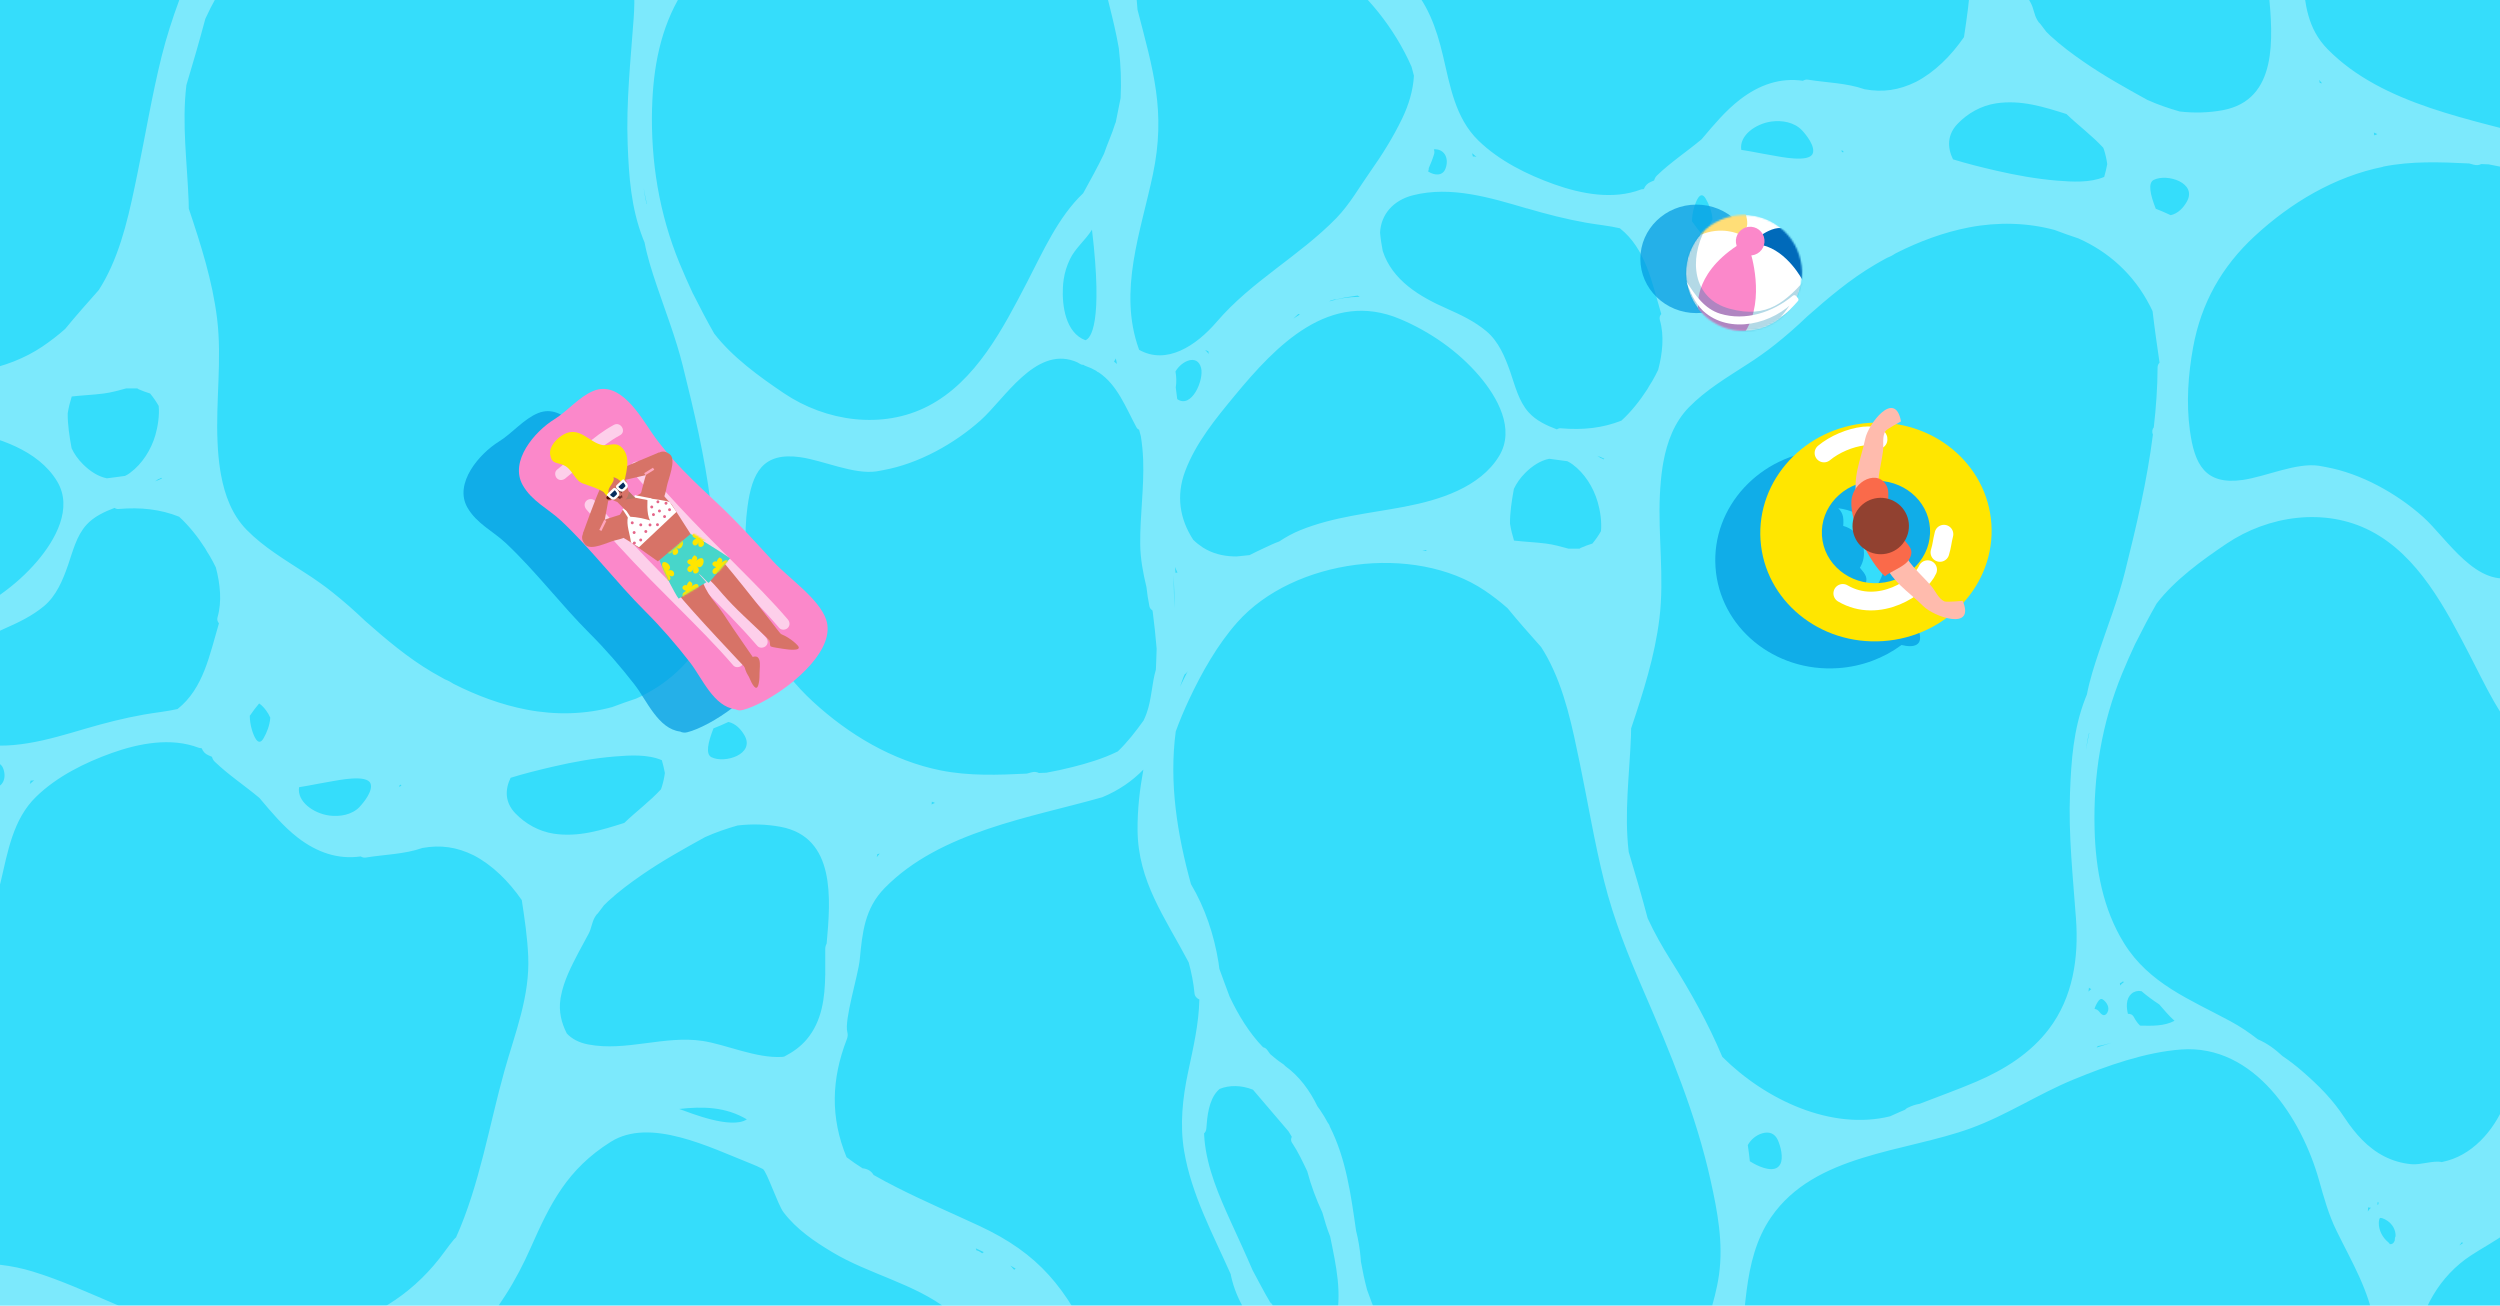 <?xml version="1.0" encoding="UTF-8"?>
<svg xmlns="http://www.w3.org/2000/svg" xmlns:xlink="http://www.w3.org/1999/xlink" viewBox="0 0 1440 752">
  <defs>
    <style>
      .cls-1 {
        fill: #e46589;
      }

      .cls-1, .cls-2, .cls-3, .cls-4, .cls-5, .cls-6, .cls-7, .cls-8, .cls-9, .cls-10, .cls-11, .cls-12, .cls-13, .cls-14, .cls-15, .cls-16, .cls-17, .cls-18, .cls-19, .cls-20 {
        stroke-width: 0px;
      }

      .cls-2 {
        opacity: .35;
      }

      .cls-2, .cls-21 {
        isolation: isolate;
      }

      .cls-2, .cls-17 {
        fill: #fff;
      }

      .cls-3 {
        fill: #ffbbad;
      }

      .cls-22 {
        clip-path: url(#clippath);
      }

      .cls-4, .cls-23, .cls-24, .cls-25, .cls-26 {
        fill: none;
      }

      .cls-5 {
        fill: #ffde77;
      }

      .cls-27 {
        mask: url(#mask);
      }

      .cls-23 {
        stroke-width: 2.08px;
      }

      .cls-23, .cls-28 {
        stroke: #500b02;
      }

      .cls-23, .cls-25, .cls-29 {
        stroke-linecap: round;
      }

      .cls-23, .cls-29 {
        stroke-linejoin: round;
      }

      .cls-6 {
        fill: #fa6a4a;
      }

      .cls-7 {
        fill: #eb7967;
      }

      .cls-8 {
        fill: #827c62;
      }

      .cls-9 {
        fill: #47d6ca;
      }

      .cls-28 {
        fill: #500b02;
      }

      .cls-28, .cls-24, .cls-25, .cls-26 {
        stroke-miterlimit: 10;
      }

      .cls-28, .cls-24, .cls-29, .cls-26 {
        stroke-width: 1.39px;
      }

      .cls-10 {
        fill: #ffe600;
      }

      .cls-24 {
        stroke: #ffa4bd;
      }

      .cls-25 {
        stroke-width: 10.79px;
      }

      .cls-25, .cls-29, .cls-26 {
        stroke: #fff;
      }

      .cls-11 {
        fill: #914130;
      }

      .cls-12 {
        fill: #006aba;
      }

      .cls-29 {
        fill: #072d5c;
      }

      .cls-13 {
        fill: #672a23;
      }

      .cls-30 {
        opacity: .6;
      }

      .cls-14 {
        fill: #fb88ca;
      }

      .cls-15 {
        fill: #0098e0;
      }

      .cls-16 {
        fill: #ea8d8d;
      }

      .cls-31 {
        opacity: .4;
      }

      .cls-31, .cls-32, .cls-33 {
        mix-blend-mode: multiply;
      }

      .cls-32 {
        opacity: .3;
      }

      .cls-34 {
        mask: url(#mask-2);
      }

      .cls-35 {
        mask: url(#mask-1);
      }

      .cls-33 {
        opacity: .7;
      }

      .cls-18 {
        fill: #0080aa;
      }

      .cls-19 {
        fill: #d77367;
      }

      .cls-20 {
        fill: #35ddfb;
      }
    </style>
    <clipPath id="clippath">
      <rect class="cls-4" width="1440" height="752"/>
    </clipPath>
    <mask id="mask" x="378.35" y="304.56" width="42.15" height="40.71" maskUnits="userSpaceOnUse">
      <g id="mask0_28_133" data-name="mask0 28 133">
        <path class="cls-17" d="M398.54,307.25c-.18.18-6.48,4.98-9.33,8.16-2.79,2.55-9.23,6.37-9.33,6.48-.9.97,9.47,21.41,11.04,22.91l15.94-9.43c-.46-.61-3.71-4-4.33-4.89,1.4.71,4.62,4.76,5.69,5.22l12.29-14.08c-1.49-1.39-21.12-15.27-21.96-14.4h0Z"/>
      </g>
    </mask>
    <mask id="mask-1" x="971.16" y="122.47" width="67.25" height="68.69" maskUnits="userSpaceOnUse">
      <g id="mask1_28_133" data-name="mask1 28 133">
        <path class="cls-17" d="M1036.31,146.77c5.78,17.52-3.76,36.41-21.29,42.19-17.52,5.78-36.41-3.76-42.17-21.29-5.78-17.52,3.75-36.43,21.27-42.19,17.53-5.78,36.41,3.76,42.19,21.29Z"/>
      </g>
    </mask>
    <mask id="mask-2" x="950.01" y="123.8" width="93.35" height="85.31" maskUnits="userSpaceOnUse">
      <g id="mask2_28_133" data-name="mask2 28 133">
        <path class="cls-17" d="M1036.31,146.77c5.78,17.52-3.76,36.41-21.29,42.19-17.52,5.78-36.41-3.76-42.17-21.29-5.78-17.52,3.75-36.43,21.27-42.19,17.53-5.78,36.41,3.76,42.19,21.29Z"/>
      </g>
    </mask>
  </defs>
  <g class="cls-21">
    <g id="_레이어_2" data-name="레이어 2">
      <g id="_레이어_1-2" data-name="레이어 1">
        <g class="cls-22">
          <g>
            <rect class="cls-20" width="1440" height="752"/>
            <path class="cls-2" d="M1775.56-548.92c-11.88-23.81-34.75-41.1-57.32-54.12-21.66-12.51-44.71-21.9-68.53-29.29-40.34-12.53-80.66-4.48-121.15,2.63-44.46,7.8-89.07,6.38-133.71.13-5.48-.77-10.91-1.67-16.34-2.65-.48-.59-1.13-1.13-1.92-1.59-24.75-13.56-51.69-19.48-78.52-14.08-1.14-2.5-3.76-4.35-7.31-3.6-3.86.8-7.62,1.78-11.27,2.88.46-4.17-3.04-8.83-7.9-7.15-41.26,14.26-79.8,46.58-125.47,47.43-19.86.39-24.57-10.47-40.44-16.91-20.71-8.44-50.84-2.65-72.55-.31-62.26,6.72-140.83-2.21-195.02,32.09-21.33,13.51-46.34,26.2-72.45,15.06-23.44-10.01-29.02-37.16-39.03-58.06-5.84-12.17-46.8-74.77-56.16-33.79-5.27,23.04,32.7,55.75,40.98,75.59,1.44,3.45,2.65,7.1,3.68,10.89-11.81-7.52-28.48-9.73-41.03-11.45-6.56-.9-13.04-2.14-19.53-3.4-.52-.26-1.11-.41-1.83-.41h-.28c-7.15-1.42-14.3-2.83-21.56-3.94-1.95-.28-3.94-.54-5.89-.8-.67-.82-1.65-1.42-2.88-1.42h-13.12c-11.45-.64-22.95-.59-34.42-.13-24.24.98-48.55,3.4-72.45,7.54-7,1.21-14.61,2.55-22.28,4.4-13.92-.93-28.09-.23-41.99,1.67-2.73-.1-5.43-.18-8.15-.21-3.5-1.05-7.02-1.93-10.57-2.65-.33-1.57-1.52-2.93-3.6-2.93-7.43,0-14.9.05-22.33.13-4.09-.1-8.21-.1-12.32.03-.82,0-1.67.08-2.49.1-.88-.1-1.78-.18-2.65-.26-.69-.05-1.29.08-1.83.36-5.81.1-11.65.18-17.47.31-12.63-2.47-25.8-2.42-38.57-1.8-4.81.23-9.62.54-14.43.95-9-.28-17.98-.44-26.99-.39-22.8.08-45.92,1.18-68.54,4.81-4.45.08-8.9.13-13.35.18-9.88-6.79-23.21-6.38-34.63-5.51-7.13.54-14.2,1.65-21.28,2.75-17.26-.23-34.53.62-51.64,3.06-1.18.18-2.01,1-2.44,2.03-24.13,2.06-48.11,4.86-72.06,8.44-2.88,0-5.76,0-8.67.1-1.18.03-2.08.46-2.7,1.11-2.65.18-5.3.46-7.92.8-.77-.41-1.49-.54-2.19-.44l-.72-1.08c-1.34-2.03-4.06-2.11-5.76-.98-3.55-.57-7.36-.49-10.83.1-17.57,2.93-34.65,11.71-50.43,20.33-.49-.05-1,0-1.57.23-19.35,7.21-38,16.06-55.78,26.56-5.15,2.68-10.11,5.82-14.82,9.14-6.51,4.27-12.79,8.98-18.24,14.33-11.71,10.22-22.43,21.75-31.28,34.41-.1.13-.18.28-.26.44-1.83,2.26-3.6,4.55-5.35,6.87-1-6.18-11.6-5.43-12.55,1.83-.03.28-.08.57-.1.85-.05,0-.13.05-.18.05-2.7-1.52-6.35-1.29-8.31,2.21-8.03,14.36-17.13,29.24-27.79,41.8-4.96,5.84-10.55,11.84-14.23,18.66-2.01.41-3.89,1.72-4.84,4.12-2.19,5.51-4.12,10.96-5.25,16.81-.49,2.52.54,4.76,2.19,6.25,1.54,5.12,8.08,6.79,11.45,1.78,1.13-1.73,2.34-3.4,3.58-5.05,2.55,1.13,5.84.72,8-2.32,3.94-5.53,8.62-10.55,13.46-15.47,2.16-1.36,4.5-2.44,7.07-3.14,10.42-2.86,16.29,7.49,18.45,15.73,2.08,8,2.39,16.39,4.14,24.5,1.6,7.49,6.38,14.85,11.84,20.1,11.53,11.14,27.91,12.1,42.84,9.01,19.24-3.99,36.38-14.05,47.7,8.52,2.16,6.41,3.73,12.89,4.73,19.07,2.78,30.42-1.52,60.66-11.55,89.69-3.86,6.25-6.77,13.1-8.33,20.51-.05.21-.05.41-.08.64-10.29,23.24-22.64,45.81-26.86,71.03-2.55,15.24-.9,30.5,2.29,45.5,3.06,14.34,6.15,27.51,6.48,41.77-1.41.59-2.65,1.85-2.8,3.53-.59,6.1-1.8,12.02-3.37,17.81-3.5,6.67-6.92,13.38-10.21,20.15-12.81,21.28-26.47,42.16-29.69,67.28-.28,2.16-.44,4.3-.57,6.43-.13.75-.28,1.49-.41,2.21-4.37,9.73-11.6,18.07-19.73,26.25-.85.85-1.13,1.98-1.03,3.09-.75.62-1.49,1.21-2.24,1.8-1.93,1.24-3.81,2.55-5.56,4.01-4.71,3.11-9.67,5.74-14.77,7.69-11.91,4.55-27.66,5.66-38.51,13.31-4.32.95-8.59,2.24-12.71,4.17-1.47.7-2.39,2.93-1.8,4.45,1.13,2.99,1.83,6.02,2.26,9.11-.28.51-.54,1-.82,1.52-1.11,2.14-.23,4.3,1.42,5.3.13,2.73.13,5.48.15,8.26,0,3.27,4.4,5.43,6.71,2.78,8.7-9.91,21.48-20.67,35.43-28.52,5.07-1.88,10.32-3.35,15.64-4.35,4.91-.64,9.98-.93,14.92-1.52,6.61-.08,13.17.67,19.45,2.37,9.47,8.03,15.87,19.92,23.13,30.45,1.44,5.43,2.49,10.96,3.76,16.45-.05,10.58-.62,21.15-2.29,31.71-.23,1.42.23,2.6,1.03,3.45-1.41,15.37-3.45,30.73-5.15,45.94-1.21,10.78-2.83,21.59-7.43,31.53-4.86,10.53-14.1,17.45-23.67,23.42-16.85,10.55-35.79,17.27-52.07,28.8-5.07,3.6-9.72,7.77-13.89,12.38-9.7,6.33-17.75,14.72-27.24,21.31-2.01,1.39-2.19,4.01-1.13,5.74-1.03,1.13-2.08,2.24-3.11,3.37-1.18.28-2.26,1.16-2.8,2.7-.05.15-.1.28-.13.44-.31.33-.62.67-.95.98-1.36,1.39-1.39,3.04-.72,4.35-1.65,5.92-2.62,11.94-2.7,18.09-2.44,10.81-3.27,22.01-1.93,32.89.44,3.5,5.38,5.87,7.33,1.98,2.73-5.43,4.24-11.22,5.74-17.04.8-1.21,1.57-2.45,2.34-3.68,1.77.88,4.42.44,5.58-1.34,11.27-17.32,20.71-35.72,32.26-52.86,1.29.52,2.75.34,3.91-1,14.15-16.65,30.56-29.21,49.27-38.4.18-.08.36-.15.54-.21,4.19-.98,8.34-2.14,12.4-3.55,6.38-1.34,13.04-2.01,20.12-1.88.98,0,1.75-.23,2.34-.67,4.5,1.41,8.98,3.4,13.4,5.92,16.13,9.16,29.38,22.96,43.14,35.21,14.64,13.02,32.44,22.44,46.1,36.47,7.64,7.85,13.35,17.99,19.66,26.95,6.84,9.68,13.04,19.64,18.21,30.32,3.88,8.03,6.35,16.39,6.82,24.73-.46,1.72-.95,3.45-1.39,5.2-9.65,22.06-26.04,42.39-44.2,55.59-.85.62-1.34,1.44-1.6,2.32-2.08,1.39-4.19,2.81-6.28,4.22-41.83,24.66-84.72,50.88-104.2,95.9-2.93,4.04-5.87,8.08-8.85,12.07-6.61,8.9-12.89,16.63-22.2,22.78-3.32,2.19-6.59,2.96-9.57,4.27-4.84-1.7-9.78-3.06-14.77-4.22-9.13-2.99-18.19-6.1-26.94-9.99-5.22-3.94-10.26-8.08-15.18-12.2-1.88-1.57-4.58-1-5.97.49-.02,0-.05-.03-.08-.05-3.91-2.7-7.49,2.99-4.79,6.2,1.13,1.34,2.32,2.57,3.52,3.78-3.01-.31-6.05-.36-9.13,0-2.57.31-4.19,2.55-3.86,4.68-1.7,1.93-1.54,5.25,1.77,6.23.77.23,1.54.49,2.32.72-3.09.64-4.4,5.38-1.16,7.28,13.07,7.7,30.36,12.04,47.7,12.17,3.01.93,5.97,1.93,8.9,3.04.15.1.28.23.44.34.26,1.31,1.13,2.42,2.73,2.73.41.08.8.13,1.21.21,10.86,7.9,22.59,15.52,30.87,25.86.34.88.85,1.49,1.47,1.88,10.65,14.62,8.08,33.12,3.14,49.47-3.27,4.09-6.51,8.18-9.03,12.84-.87,1.6-.93,3.27-.46,4.76,2.11,6.82-18.11,34.28-23.49,41.18-10.91,14-28.51,29.91-47.54,28.98-12.17-.59-23.75-11.53-35.09-4.74-5.38,3.22-15,24.32-13.99,30.45,3.14,19.38,33.91,19.64,49.27,25.87,77.11,31.24,196.81,94.53,153.54,198.05-8.28,19.84-46.26,52.55-40.98,75.59,9.36,41,50.35-21.62,56.16-33.8,10.01-20.89,15.62-48.05,39.03-58.06,26.14-11.17,51.12,1.55,72.45,15.06,54.18,34.31,132.75,25.38,195.01,32.09,21.71,2.34,51.82,8.11,72.55-.31,15.87-6.46,20.56-17.29,40.44-16.91,45.64.88,84.18,33.18,125.47,47.44,4.86,1.67,8.36-2.99,7.9-7.16,3.65,1.11,7.41,2.09,11.27,2.89,3.55.74,6.15-1.11,7.31-3.61,26.83,5.41,53.77-.49,78.52-14.08.82-.43,1.47-1,1.93-1.59,5.43-.98,10.86-1.88,16.34-2.65,44.61-6.23,89.25-7.67,133.71.13,40.49,7.1,80.78,15.16,121.15,2.62,5.71-1.77,11.37-3.68,17.01-5.69-.82.39-1.62.83-2.47,1.19-3.6,1.64-1.39,6.46,1.83,6.74,8.77.75,17.26,2.75,25.57,5.56.18,1.23.93,2.42,2.42,2.98.54.21,1.08.39,1.62.52,5.35,1.72,10.5,3.86,15.49,6.41.69.64,1.36,1.29,2.06,1.9-.64-.33-1.26-.67-1.9-.98-4.17-2.11-7.54,3.66-3.65,6.26,16.83,11.22,33.86,21.59,53.74,25.56,6.02,3.88,12.5,7.1,19.45,9.54.98.34,1.8.29,2.47-.05,33.45,18.87,77.48,23.63,110.27,5.46,1.18-.64,1.73-1.75,1.75-2.88,13.66-8.45,27.32-17.12,40.5-26.46,1.31,1.08,3.31,1.31,4.78-.18,3.24-3.3,6.33-6.72,9.31-10.27,16.88-13.1,32.5-27.64,45.59-44.68.03,0,.05-.05.08-.08.18-.23.39-.49.57-.72.41-.54.59-1.08.64-1.62,1.88,1.18,5.02.18,5.5-2.14,1.88-8.9,2.86-17.88,3.4-26.89,4.81-8.8,8.41-18.27,10.7-28.23,3.4-14.65,3.71-29.39,2.78-44.17,10.11-28.05,20.09-56.13,34.81-82.2.72-1.26.57-2.57-.02-3.6.54-.31,1.08-.62,1.64-.9,1.62-.85,2.03-2.65,1.57-4.17,2.83-2.68,5.46-5.58,7.74-8.78,17.4.93,34.02,6.67,48.06,20.85,11.45,11.56,24.29,21.95,37.08,32.3,3.8,3.78,7.53,7.67,10.98,11.78,1.57,1.91,3.55,4.22,5.38,6.8-.59,1.13-.62,2.49.08,3.76,2.88,5.19,4.24,9.9,3.65,15.87-.39,3.89,5.66,5.41,7.33,1.99.62-1.24,1.08-2.5,1.42-3.74.36.19.74.31,1.13.39,1.36,1.47,3.52,1.98,5.25-.05,2.29-2.7,4.68-5.28,7.15-7.8,1.67-1.11,3.29-2.26,4.84-3.52h.05c1.62.46,3.32.79,5.14.92,4.61.31,4.87-5.79,1.42-7.56.69-.88,1.36-1.83,1.98-2.81.59-.95.69-1.96.44-2.86.05-2.18-1.34-4.45-3.84-4.11-4.11.54-8.18-.6-11.91-2.35-14.38-6.79-26.83-17.52-38.46-28.2-11.24-10.32-22.56-20.59-33.78-30.96-13.61-12.53-28.92-28.54-25.27-48.72,2.47-13.69,10.19-24.58,21.74-32.22,23.49-15.49,52.23-20.26,76-35.21,11.45-7.18,22.59-16.96,27.02-30.16,3.03-9.08,2.72-18.61,3.98-28,2.89-21.49,13.87-40.95,32.03-52.86,12.97-8.49,28.82-15.18,34.99-30.52,7.34-18.27,2.55-39.17,7.44-58.11.82-3.16,1.72-6.1,2.34-8.93,6.1-12.59,10.5-26.64,11.4-40.43,2.03-10.37,3.32-20.87,3.8-31.37,1.7-6.38,2.45-12.94,2.89-19.59,8.92-34.56,16.49-58.5,8.85-94.92-6.92-32.92-20.12-67.12-8.08-100.55,10.11-28,17.21-44.52,18.62-74.74,1.7-36.08.7-72.04,3.81-107.99,2.73-31.55-11.65-62.23-43.25-75.38-.02,0-.07-.03-.1-.03-41.19-11.79-93.54-19.71-125.47-52.37-11.47-11.74-12.84-25.81-14.28-41.05-.85-9.01-9.11-34.87-7.15-41.98.31-1.16.28-2.5-.31-4.01-8.93-23.03-9.54-45.09-.15-67.95,2.98-2.26,6.07-4.4,9.26-6.41,2.31-.15,4.6-1.21,5.92-3.22.12-.18.25-.39.38-.59,4.4-2.52,8.85-4.89,13.33-7.15,15.54-7.88,31.54-14.72,47.31-22.06,35.12-16.29,50.17-36.06,66.79-70.8,9.36-19.56,12.14-44.34,14.28-65.91,5.71-57.91,19.34-83.36,65.91-117.23,9.7-7.05,19.78-13.46,30.18-19.23,15.56-4.38,31.49-7.51,47.52-9.39,35.29-4.2,92.36,5.22,125.67-11.51,8.49-4.27,15.77-10.45,21.59-17.81,15.54-19.71,20.4-47.92,9-70.78l-.18-.02ZM-158.59,263.31c.1-1,.21-1.98.31-2.99.08.57.15,1.11.23,1.7.08.44.18.9.28,1.34-.28-.02-.54-.05-.82-.05ZM912.36-551.18c25.29-8.93,51.02-11.3,75.61-21.77,19.09-8.13,37.03-13.69,58.05-12.82,21.45.88,67.12,13.69,79.9,32.07,12.02,17.27-5.14,38.53-15.51,56.44-10.11,17.45-12.35,29.73-13.35,50.01-1.93,38.4-5.38,81.59-56.24,60.15-25.73-10.84-35.04-23.47-63.29-18.58-23.93,4.14-37.41,1.83-61.41-6.9-38.08-13.82-90.23-36.29-92.16-83.67-1.54-37.91,62.78-45.86,88.4-54.9v-.03ZM1235.52-59.87c13.43-2.03,31-10.17,45.93-9.19.36.08.69.15,1.05.18,4.91,2.55,9.39,5.69,12.97,9.93,8.85,10.55,10.44,23.94,10.65,37.29,0,.18-.05.36-.05.54V-6.93c0,1.24.31,2.24.79,3.11,2.29,25.43,5.43,61.38-26.62,67.3-8.26,1.52-16.52,1.67-24.68.75-6.38-1.83-12.68-3.96-18.75-6.72-12.35-6.82-24.67-13.67-36.3-21.7-6.54-4.5-13.35-9.52-19.5-15.21-.8-.77-1.6-1.57-2.4-2.37-1.08-1.39-2.16-2.78-3.16-4.17-.36-.49-.75-.9-1.16-1.26-.28-.46-.59-.9-.87-1.36-1.78-3.04-2.01-6.56-3.58-9.5-1.98-3.73-4.04-7.41-6.02-11.17-4.06-7.77-8.31-15.98-9.93-24.71v-.03c-.08-.46-.21-.9-.26-1.36-1.21-7.75.57-14.23,3.6-20.28,2.86-3.01,6.85-5.25,12.28-6.31,21.79-4.25,43.96,5.33,65.99,2.01l.02.03ZM1222.02-99.04s.05,0,.07-.03c6.56-2.34,29.9-11.84,38.88-5.97-12.2,7.28-25.4,7.51-38.95,6ZM1240.08,250.29c-3.37,26.61-9.52,52.84-16.06,78.93-3.93,15.8-9.83,30.76-15,46.15-2.7,8-5.37,16.29-6.97,24.68-.33.85-.69,1.7-1.03,2.55-6.74,17.63-7.97,35.11-8.69,53.84-.96,24.63,1.67,48.33,3.44,72.81,1.62,22.34-1.69,45.09-15.54,63.39-10.65,14.08-25.77,23.5-41.8,30.37-10.78,4.63-21.82,8.52-32.73,12.79-2.44.41-4.63,1.18-6.99,2.34-.6.28-1.03.64-1.37,1.05-1.05.44-2.11.88-3.14,1.34-1.67.72-3.52,1.57-5.53,2.47-33.32,8.24-71.34-9.06-96.63-34.28-8.03-19.17-18.29-37.5-29.41-55.18-5.12-8.13-9.7-16.21-13.56-24.6-3.42-12.82-7.1-25.56-10.93-38.24-2.65-22.52.46-44.32,1.31-66.99.05-1.36.05-2.75.08-4.14,6.95-20.74,13.66-41.64,16.31-63.39,2.88-23.65-.85-47.43.26-71.16.26-5.28.7-10.73,1.54-16.14.15-.88.31-1.72.44-2.6,2.14-11.76,6.35-23.11,14.77-31.71,9.83-10.04,22-17.22,33.78-24.86,2.65-1.67,5.27-3.45,7.84-5.28,2.65-1.85,5.23-3.78,7.75-5.79,6.53-5.15,12.78-10.65,18.73-16.37,12.24-10.81,24.75-21.41,38.82-29.7,2.39-1.42,4.84-2.78,7.31-4.12,1.82-.69,3.5-1.6,5.06-2.65,13.31-6.72,27.38-11.99,42.04-14.82,16.6-3.19,33.58-2.75,49.25,1.47,4.55,1.73,9.15,3.37,13.78,4.89,17.19,7.64,31.86,20.56,41.27,38.99.49.98.95,1.96,1.42,2.93,1.15,9.91,2.59,19.79,4.01,29.67-.67.64-1.13,1.54-1.13,2.75-.05,11.58-.88,23.06-2.19,34.46-.87,1.08-1.21,2.55-.49,4.12l-.02.03ZM1203.26,568.94c.39.33.82.59,1.34.75-.57.41-1.11.93-1.62,1.47.1-.75.18-1.49.25-2.24l.03.03ZM1201.54,431.66c.2-1.57.43-3.12.72-4.66.28-1.62.64-3.19,1-4.79.05,0,.1.05.15.05-.66,3.11-1.31,6.23-1.85,9.37l-.02.03ZM1025.41,670.6c-2.83,5.48-11.55,1.7-15.46-.51-.7-.39-1.37-.8-2.04-1.21-.31-3.11-.72-6.18-1.18-9.27,1.65-3.11,4.71-5.77,8.34-6.82,3.88-1.13,7.15-.05,8.92,3.81,1.6,3.48,3.4,10.27,1.44,14h-.02ZM710.82,959.93c-2.75-2.01-5.38-3.99-7.92-5.95-12.97-45.37,72.6-109.35,109.29-110.26,33.08-.8,63.24,17.84,95.37,22.34,27.71,8.96,48.83,28.52,71.75,46.35,3.06,4.53,5.79,9.16,8.1,14.13.13,1.21.23,2.42.28,3.65.1,2.93-.28,5.48-1.08,7.77-5.33,15.08-58.35,30.55-73.35,35.8-16.77,5.87-33.86,11.07-50.99,16.06-26.01-.95-53.46,1.11-73.73-1.29-16.03-1.9-31.95-5.02-47.52-9.42-10.42-5.79-20.48-12.17-30.18-19.23l-.03.03ZM716.55,988.27c-2.5-1-5.02-2.03-7.49-3.14.54-.8.93-1.75,1.11-2.78,1.36.54,2.75,1.08,4.14,1.6.36.31.72.62,1.08.93.1,1.18.51,2.37,1.18,3.4h-.03ZM668.31,849.16c-7.85-4.68-17.34-17.4-25.75-27.2-2.13-15.7-5.48-31.68-11.94-45.17-16.62-34.74-31.67-54.51-66.79-70.8-15.8-7.34-31.8-14.18-47.31-22.06-4.48-2.26-8.93-4.63-13.33-7.15-.13-.21-.26-.39-.39-.59-1.34-1.98-3.63-3.06-5.92-3.22-3.19-2.01-6.28-4.14-9.26-6.41-9.39-22.86-8.77-44.91.15-67.95.59-1.49.62-2.86.31-4.02-1.95-7.1,6.3-32.97,7.15-41.98,1.44-15.24,2.8-29.32,14.28-41.05,31.93-32.66,84.26-40.61,125.47-52.37.03,0,.05,0,.1-.05,9.34-3.89,17.16-9.32,23.49-15.83-2.06,11.3-3.42,22.75-3.34,34.67.21,29.78,15.72,50.29,29.46,76.39,1.57,5.79,2.78,11.71,3.34,17.81.15,1.67,1.39,2.93,2.8,3.53-.33,14.26-3.45,27.43-6.48,41.77-3.19,15.01-4.84,30.27-2.29,45.5,4.22,25.22,16.57,47.79,26.86,71.03.03.21.03.41.08.64,1.59,7.41,4.5,14.26,8.33,20.51,9.21,14.98,24.31,74.61,13.1,90.29-12.43,17.37-46.39,13.13-62.18,3.68l.05.03ZM685.42,902.48c-.31,8.65-6.02,17.48-13.58,21.8-8.23-10.53-14.05-21.72-18.27-34.85,3.65-1.91,7.77-2.91,12.25-2.6,8.72.59,19.99,5.28,19.6,15.65ZM616.5,780.47c-.41-1.13-.82-2.29-1.21-3.42-.36-2.93-.82-5.84-1.47-8.73,1.13,4.02,1.98,8.08,2.68,12.15ZM585.01,730.77c-.31.21-.59.41-.87.64-.7-.82-1.42-1.62-2.16-2.45,1,.59,2.03,1.18,3.01,1.78l.02.03ZM210.16,357.48c-5.97-5.69-12.22-11.22-18.73-16.37-2.5-2.03-5.09-3.94-7.74-5.79-2.57-1.83-5.2-3.6-7.85-5.28-11.78-7.67-23.95-14.83-33.78-24.86-8.41-8.6-12.61-19.95-14.77-31.71-.15-.88-.28-1.72-.44-2.6-.85-5.4-1.31-10.86-1.54-16.14-1.11-23.7,2.62-47.51-.26-71.16-2.65-21.75-9.36-42.65-16.31-63.39,0-1.39,0-2.78-.08-4.14-.85-22.7-3.96-44.47-1.31-66.99,3.83-12.71,7.51-25.45,10.93-38.24,3.83-8.39,8.44-16.47,13.56-24.6,11.11-17.68,21.38-36.01,29.41-55.18,25.32-25.22,63.32-42.52,96.63-34.28,2.01.9,3.86,1.75,5.53,2.47,1.05.46,2.08.9,3.14,1.34.31.41.77.77,1.36,1.06,2.37,1.13,4.55,1.9,7,2.34,10.91,4.27,21.95,8.16,32.73,12.77,16.03,6.9,31.18,16.29,41.81,30.37,13.84,18.3,17.19,41.05,15.54,63.39-1.77,24.48-4.37,48.18-3.45,72.81.72,18.74,1.95,36.21,8.7,53.84.33.85.7,1.7,1.03,2.55,1.6,8.42,4.27,16.68,6.97,24.68,5.2,15.39,11.06,30.37,15,46.17,6.51,26.1,12.66,52.32,16.05,78.93-.72,1.57-.39,3.06.49,4.12,1.31,11.4,2.14,22.88,2.19,34.46,0,1.21.46,2.11,1.13,2.75-1.42,9.88-2.86,19.77-4.01,29.67-.46.98-.9,1.96-1.42,2.93-9.42,18.45-24.08,31.35-41.27,38.99-4.63,1.52-9.24,3.17-13.79,4.89-15.67,4.25-32.65,4.68-49.24,1.47-14.64-2.81-28.71-8.08-42.04-14.8-1.57-1.05-3.24-1.96-5.07-2.65-2.47-1.34-4.89-2.7-7.31-4.12-14.07-8.29-26.55-18.87-38.82-29.7h.03ZM231.18,452.37c-.39.33-.8.67-1.18,1.03.05-.39.1-.77.16-1.16.26-.1.54-.18.77-.28.08.13.15.28.26.41ZM207.18,464.73c-4.4,4.63-11.42,5.82-17.49,5.02-9.18-1.24-18.73-8.08-17.42-16.32,1.67-.26,3.32-.54,4.97-.85,4.5-.82,8.98-1.72,13.48-2.47,3.81-.62,20.53-4.2,22.66,1.13,1.65,4.12-3.73,10.86-6.23,13.46l.03.02ZM155.67,413.43c-.28,4.25-1.96,8.6-3.91,11.89-3.19,5.4-5.74-1.88-6.71-5.12-.77-2.55-1.13-5.23-1.18-7.93.08-.1.15-.18.23-.28,1.62-2.37,3.32-4.63,5.17-6.8,1.62,1.03,3.14,2.88,4.01,4.04,1,1.34,1.8,2.75,2.42,4.19h-.03ZM35.32-482.21c-3.01-2.21-6.28-4.12-9.34-6.3-24.72-17.66-11.68-41.05,6.97-57.19,23.23-20.1,41.73-27.9,71.6-23.52,22.49,3.29,44.3-2.62,66.79-2.42,23.85.21,47.49,4.68,71.26,4.63,10.39,0,20.74-1.26,31-2.96h2.68c1,0,1.8-.36,2.42-.9,8.75-1.57,17.44-3.4,26.11-5.04,31.34-5.95,61.02-5.95,92.18.64,21.89,4.63,44.87,12.07,63.88,24.78,1.13,1.54,2.26,3.09,3.42,4.63.77,1.03,1.98,1.52,3.19,1.6,4.55,4.58,8.95,9.32,13.17,14.08,1.6,2.99,3.32,5.89,5.07,8.83.85,1.39,2.21,1.96,3.52,1.83,8.64,20.26,2.96,43.11-9.65,63.21-.21.31-.33.62-.41.93-9.62,7.9-19.06,15.96-27.73,24.71-32.65,32.94-79.19,20.46-116.98,7.36-20.3-7.03-39.62-10.73-61.05-9.88-16.21.64-32.42,2.78-48.11,6.95-15.38,4.09-29.69,13.26-45.82,14.36-12.86.9-23.31-5.71-34.37-11.25-18.63-9.29-36.82-19.4-55.31-28.95-18.45-9.52-36.43-19.89-54.52-30.14l.03.02ZM68.95-441.44c-15.18-6-28.58-15.91-41.58-26.28.28.08.59.1.87.1,5.87,4.86,12.01,9.01,16.36,11.97,7.8,5.28,15.98,9.88,24.31,14.21h.03ZM6.94-541.3c-.85,1.7-1.6,3.47-2.26,5.3-.08-.46-.26-.93-.57-1.42-.75-1.18-1.47-2.42-2.16-3.63,1.23-.49,2.26-1.67,2.55-3.06.72.67,1.47,1.34,2.24,1.98.08.28.15.54.21.82ZM668.24-209.4c18.24-3.94,31.72,8.26,36.07,24.84-3.19,8.29-3.73,17.53-2.88,26.97-.15.15-.31.34-.46.49-6.87,6.36-16.16,3.37-23.1-1.18-8.7-5.71-17.78-15.24-28.43-16.76-14.41-12.15,4.27-31.19,18.81-34.33v-.03ZM664.56-216.58c.49-.82.95-1.7,1.44-2.55,1.05.57,2.16,1.08,3.32,1.57-1.59.23-3.16.54-4.73,1l-.03-.03ZM686.63-110.13c-.18-.13-.36-.26-.54-.39-.18-.13-.39-.28-.62-.44-1.49-1.11-3.14-2.55-4.6-4.19-1.26-1.6-1.96-3.29-.93-4.71,2.01-2.78,6.66-3.47,9.73-2.57,6.51,1.9,12.04,6.2,16.93,10.81,7.05,6.67,13.17,14.1,19.6,21.34,6.38,7.13,12.81,14.23,18.81,21.7,4.99,7.49,9.8,15.24,15.1,22.49.33.9.62,1.8.85,2.7-2.03-.1-4.01-.41-5.97-.85-9.06-7.72-18.01-15.57-26.78-23.6-13.43-12.3-27.37-24.73-39.9-38.19.28-1.44-.15-3.04-1.7-4.12l.03.03ZM679.48-128.92c1.05-1.03,2.24-1.62,3.53-1.85.28.1.59.21.87.33-.49.1-.98.23-1.49.39-1.08.33-2.03.72-2.91,1.13ZM667.7-155.99c-.9-.34-1.8-.64-2.7-.95,0-.02,0-.08-.05-.13-.28-.64-.57-1.26-.88-1.88,1.24,1,2.47,1.98,3.65,2.93l-.03.03ZM656.76-119.6c19.47,45.01,62.36,71.24,104.2,95.89,2.08,1.42,4.17,2.83,6.28,4.22.23.88.75,1.72,1.6,2.32,18.14,13.18,34.53,33.51,44.2,55.59.46,1.72.93,3.45,1.39,5.2-.49,8.36-2.93,16.7-6.82,24.73-5.17,10.68-11.37,20.64-18.21,30.32-6.3,8.93-12.02,19.1-19.66,26.95-21.46,22-48.65,36.13-68.92,59.76-11.89,13.85-28.94,24.99-44.69,16.11-.05-.15-.1-.28-.15-.44-12.04-33.43,1.16-67.64,8.08-100.55,7.67-36.44.08-60.35-8.85-94.92-.46-6.64-1.18-13.2-2.88-19.59-.49-10.5-1.78-21-3.78-31.4-.9-13.79-5.27-27.85-11.4-40.43-.62-2.83-1.52-5.76-2.34-8.93-4.45-17.24-.93-36.08-5.76-53.12,10.52-1,23.28,22.06,27.79,28.26l-.05.03ZM766.88-50.4c.9.93,1.83,1.88,2.75,2.81-.21,0-.41.05-.62.1-.7-.9-1.39-1.8-2.06-2.73,0-.05-.05-.13-.08-.18ZM791.5-23.58c1.67,2.08,3.29,4.2,4.84,6.36h-.44c-1.18-1.83-2.44-3.58-3.78-5.25-.21-.36-.41-.75-.62-1.11ZM825.97,86.24v-.23c.28,0,.57-.05.87-.03,5.53.28,7.82,5.58,5.79,11.09-1.67,4.5-6.48,4.04-10.06,1.67.31-.59.46-1.24.41-1.93,1.16-2.63,2.24-5.28,3.06-8.06.28-.93.21-1.78-.1-2.5l.03-.03ZM879.56,120.03c11.29,3.32,22.51,6.2,34.11,8.26,6.41,1.13,13.02,1.72,19.37,3.19,14.97,11.84,18.45,31.3,23.85,49.39-.8.85-1.21,2.06-.8,3.53,2.6,9.01,1.49,19.2-.98,28.62-1,2.09-2.16,4.3-3.45,6.54-1,1.52-1.93,3.06-2.8,4.63-4.17,6.46-9.29,12.97-14.9,18.07-10.7,4.25-22.02,5.56-34.99,4.43-.82-.08-1.54.18-2.19.64-5.89-2.21-11.94-5.04-16.16-9.7-5.87-6.46-7.9-15.37-10.7-23.4-2.99-8.54-6.69-17.58-13.84-23.52-6.84-5.69-14.66-9.39-22.74-12.97-15.44-6.79-31.39-16.19-36.89-33.2-.67-3.5-1.23-7-1.54-10.53.51-10.4,7.46-18.61,18.96-21.54,21.92-5.56,44.71,1.44,65.71,7.62l-.03-.05ZM847.94,88.22c.82.75,1.65,1.49,2.52,2.19-.31-.08-.59-.13-.88-.21-.44-.1-.82-.1-1.21-.08-.13-.64-.26-1.29-.44-1.93v.03ZM921.88,263.77c-.57-.44-1.18-.82-1.78-1.23,1.39.51,2.73,1.08,3.99,1.7-.18.1-.36.23-.49.36-.52-.41-1.11-.67-1.72-.82ZM922.16,305.96c-1.41,2.47-3.06,4.86-4.94,7.13-2.24.7-4.42,1.47-6.61,2.45-.31.13-.57.31-.77.51h-6.3c-4.3-1.18-8.62-2.39-13.04-2.96-6.23-.8-12.3-1-18.42-1.72-1-3.24-1.8-6.51-2.32-9.73-.05-6.54,1-13.25,2.24-20.05,1.49-3.19,3.65-6.31,6.61-9.27,4.01-3.99,8.75-7.08,13.74-8.06,3.47.52,6.95.88,10.42,1.39.95.49,1.93,1.03,2.88,1.72,7.1,5.2,12.17,13.38,14.61,21.77,1.39,4.73,2.44,11.2,1.9,16.81ZM809.2,291.83c-20.3,3.86-41.04,5.74-60.36,13.61-4.37,1.78-8.31,3.99-12.04,6.46-2.98,1.03-5.87,2.5-8.36,3.63-2.93,1.34-5.82,2.78-8.72,4.22-2.49.31-4.99.57-7.49.77-5.99,0-11.76-1.05-17.11-3.86-.36-.18-.72-.39-1.05-.59-.33-.18-.64-.36-.98-.57-.13-.08-.28-.18-.41-.26-1.85-1.21-3.68-2.65-5.4-4.35-7.59-11.71-10.06-25.14-4.58-39.61,6.2-16.37,17.55-30.14,28.58-43.49,23.72-28.7,54.57-61.12,95.14-44.04,17.19,7.23,33.52,18.56,45.64,32.79,10.27,12.04,20.92,30.47,11.45,46.1-11.01,18.2-34.66,25.45-54.36,29.18h.05ZM821.6,316.82c-.03.18-.08.39-.08.59-.75-.15-1.49-.33-2.26-.49.77-.03,1.54-.08,2.34-.1ZM678.09,229.88c-.34-2.21-.62-4.45-.85-6.67.46-3.14.41-6.05-.16-9.24,3.58-6.2,12.61-10.22,14.74-2.08,1.8,6.9-5.48,23.81-13.74,17.99ZM678.19,329.84c-.39,0-.75,0-1.11.1-.1-1.11-.18-2.24-.28-3.35.44,1.11.9,2.19,1.41,3.27l-.03-.02ZM684.19,386.49c-1.54,2.99-3.04,6-4.5,9.03.64-1.85,1.31-3.68,1.98-5.51.26-.54.49-1.08.75-1.62.51-.28,1-.7,1.36-1.29.13-.21.26-.41.39-.62h.03ZM694.14,201.62c.67.21,1.29.46,1.9.77.05.49.13,1,.18,1.49-.67-.88-1.36-1.62-2.08-2.26ZM744.96,183.55c.98-.88,1.93-1.78,2.85-2.68.18.05.36.08.54.1.1.08.18.18.28.23-1.23.75-2.47,1.52-3.68,2.34ZM765.56,173.64c.36-.21.7-.39,1.03-.59.72-.21,1.44-.39,2.16-.57.31,0,.62,0,.95-.05,1.59-.28,3.19-.64,4.73-1.03,2.47-.39,4.99-.72,7.51-1.16.44.26.88.51,1.31.72-6.23.05-12.12,1-17.73,2.68h.03ZM676.42,350.22c-.21-6.25-.36-12.53-.49-18.79.44,6.28.62,12.53.49,18.79ZM468,403.89c-19.09-17.6-30.95-38.68-35.61-64.26-2.85-15.65-3.99-31.81-1.85-47.61,2.65-19.77,8.75-31.76,30.49-28.67,13.04,1.85,30.82,10.09,43.81,8.16,1.16-.18,2.29-.39,3.4-.62h.1c.1,0,.21-.05.33-.08.08,0,.15-.02.23-.05,20.2-3.68,40.7-15.08,55.91-28.64,13.76-12.28,31.33-42.26,53.92-34.15.13.05.23.1.36.13.98.36,1.93.8,2.86,1.41.75.49,1.47.67,2.16.64.36.28.77.54,1.29.69,2.19.75,4.17,1.67,5.99,2.73.44.46.95.8,1.54.98,10.68,7.18,15.44,20,21.64,31.53.39.72.95,1.18,1.57,1.49.33,1.21.64,2.42.98,3.65.75,4.58,1.16,9.19,1.34,13.61.59,16.16-1.85,32.27-1.7,48.44.08,8.65,1.65,16.76,3.6,24.89.41,3.71.95,7.39,1.7,11.04.23,1.11.88,1.85,1.7,2.32.08.28.13.59.21.88.93,7.08,1.67,14.15,2.26,21.29-.15,3.96-.23,8-.44,12.02-2.42,8.23-2.39,17.01-5.38,25.25-.49,1.36-1.08,2.73-1.7,4.04-4.55,6.33-9.24,12.43-14.85,17.81-8.64,4.3-18.34,7.05-25.98,8.98-4.94,1.26-10.03,2.37-15.18,3.29-1.42.05-2.83.1-4.27.18-1.24-.67-2.75-.88-4.5-.33-.82.26-1.62.46-2.44.67-16.62.8-33.21,1.44-49.68-1.85-27.86-5.61-53.07-20.72-73.78-39.82l-.03-.03ZM538.52,462.49c-.67.28-1.31.59-1.96.9.13-.54.18-1.08.15-1.6.31.08.62.18.93.26.28.15.57.28.87.44ZM506.72,491.7c-.59.67-1.16,1.34-1.72,2.03.13-.59.26-1.18.39-1.78.44-.08.9-.15,1.34-.26ZM475.33,561.37c-.21,13.36-1.78,26.74-10.65,37.29-3.58,4.25-8.03,7.39-12.97,9.93-.36.03-.72.1-1.06.18-14.92.98-32.52-7.15-45.92-9.19-22.02-3.32-44.2,6.25-65.99,2.01-5.43-1.05-9.42-3.27-12.27-6.31-3.04-6.05-4.81-12.53-3.6-20.28.08-.46.18-.9.26-1.36,1.65-8.72,5.87-16.93,9.93-24.71,1.96-3.73,4.01-7.44,6.02-11.17,1.57-2.93,1.8-6.46,3.58-9.5.28-.46.57-.93.88-1.36.41-.36.8-.77,1.16-1.26,1-1.41,2.08-2.8,3.16-4.17.8-.8,1.6-1.57,2.42-2.37,6.15-5.69,12.97-10.71,19.5-15.21,11.63-8.03,23.95-14.88,36.3-21.7,6.07-2.75,12.35-4.89,18.76-6.72,8.13-.95,16.41-.77,24.67.75,32.06,5.92,28.92,41.87,26.63,67.3-.49.85-.8,1.88-.8,3.11v14.18c0,.21.03.36.05.54h-.05ZM430.18,644.76c-8.98,5.87-32.31-3.63-38.87-5.97,0,0-.05,0-.08-.03,13.56-1.52,26.76-1.29,38.95,6ZM378.34-43.09c1.6-2.14,3.24-2.86,4.68-.39,1.57,2.7-.39,5.97-2.7,7.52-1.65,1.11-3.09-1.67-3.88-3.29-.33-.69-.62-1.44-.82-2.19,1-.13,2.01-.64,2.75-1.65h-.03ZM376.83-63.7c2.83.95,5.66,1.85,8.54,2.73h-.03c-2.6-.72-5.2-1.47-7.85-1.9-.21-.31-.44-.59-.67-.85v.03ZM375.61,62c.62-22.85,4.79-45.89,16.96-65.58,14.43-23.32,38.1-32.48,61.15-44.89,5.69-3.06,10.96-6.61,15.93-10.5,5.35-2.26,9.96-5.69,14.18-9.63,3.99-2.68,7.77-5.58,11.35-8.67,9.8-8.54,17.42-16.16,24.67-27.15,5.82-8.8,13.12-17.09,22.64-21.93,4.89-2.47,10.21-4.01,15.67-4.53,5.22-.49,12.81,2.34,17.42,1.23,1.18.26,2.32.54,3.45.85,16.26,4.61,28.33,19.84,33.78,35.18,1.47,4.12,4.55,15.13,9.52,21.64.36,1.16.77,2.29,1.23,3.4,2.21,11.3,4.89,22.47,7.64,33.64.41,2.73.82,5.48,1.23,8.21,2.57,16.21,7.49,31.79,10.75,47.84.44,2.19.87,4.4,1.26,6.67,1.13,9.65,1.52,19.23,1.03,28.67-.9,4.66-1.83,9.29-2.78,13.92-.15.26-.28.54-.36.85-1.75,5.82-4.45,11.48-6.41,17.32-3.68,7.75-7.92,15.26-11.99,22.73-14.51,13.8-23.23,33.77-32.34,51.29-13.74,26.41-29.41,57.03-56.96,71.32-26.32,13.67-58.92,8.9-83.1-7.39-14.05-9.47-29.69-20.77-40.16-34.38-4.24-7.41-8.18-15.01-12.04-22.67-.08-.13-.15-.23-.23-.36-2.65-5.74-5.22-11.51-7.64-17.35-11.81-28.72-16.7-58.76-15.87-89.74h.02ZM390.2-26.59c.05-.44.1-.9.13-1.34.67.75,1.42,1.44,2.29,2.08-.31,0-.62.08-.93.15-.41-.41-.93-.72-1.49-.88v-.03ZM394.83-44.3c1.31.13,2.65-.39,3.47-1.96.95-1.85,2.13-3.45,3.52-4.81,6.9-.13,13.82-.39,19.84,2.78-3.24,2.81-5.94,6.25-8.85,9.47-3.52,2.32-6.95,4.81-10.19,7.59-4.3.82-8.03-2.11-8.39-7.31-.13-1.93.13-3.86.59-5.79v.03ZM533.02-158.1c.49.82,1.08,1.54,1.8,2.19-.57,0-1.11.05-1.65.21-.05-.8-.08-1.57-.15-2.37v-.03ZM538.31-154.14c.28.05.57.15.85.18-.08.41-.1.8-.05,1.21-.13.05-.28.1-.41.18,0-.59-.13-1.11-.39-1.54v-.02ZM544.75-175.79c.44-.36.72-.75.95-1.13,1.13-.15,2.16.31,2.78,1.9.03.1.05.18.08.28v.36c0,.82.18,1.49.46,2.03.15,3.45-1.72,6.82-4.58,8.78-1,.69-2.08,1.29-3.24,1.65-.23.08-1.08.03-1.05.15-.51-.36-.75-1.57-.77-2.88-.08-4.25,2.16-8.49,5.38-11.14ZM543.56-217.35c.36-1.88.72-3.78,1.03-5.69.15.49.28.98.46,1.44-.44,1.42-.93,2.83-1.49,4.25ZM556.5-215.78c.08-.23.13-.44.2-.67.49,1.49,1.08,2.93,1.75,4.38-.67-1.24-1.31-2.47-1.93-3.73l-.02.03ZM622.06-106.99c.33-.23.64-.51.9-.88.03.1.08.18.1.28,0,.88,0,1.78.03,2.65-.36-.67-.72-1.36-1.03-2.08v.03ZM643.41,209.65c-.57-.46-1.13-.9-1.72-1.34.36-.59.72-1.24,1.03-1.85.21,1.08.44,2.14.67,3.19h.02ZM625.2,195.98c-11.47-4.3-13.51-19.95-12.97-30.4.08-1.6.23-3.14.46-4.66.59-3.99,1.75-7.72,3.58-11.58,3.06-6.43,8.98-11.02,12.71-17.04,6.46,54.28-.82,62.75-3.78,63.65v.03ZM428.87,423.65c6.07,10.78-11.37,16.32-19.06,12.51-3.47-1.73-2.06-8.39,1.13-16.58v-.03c2.91-1.13,5.79-2.37,8.62-3.71,4.17.93,7.28,4.22,9.31,7.82v-.03ZM620.13-194.01c-8.95,6.07-18.42,10.17-29.1,9.73-17.39-11.97-27.94-30.99-30.74-51.96-1.26-9.37-.95-18.89-3.99-28-4.4-13.2-15.57-22.98-27.01-30.16-23.77-14.95-52.51-19.71-76-35.21-11.58-7.64-19.27-18.53-21.74-32.22-3.63-20.18,11.68-36.19,25.27-48.72,11.22-10.35,22.54-20.61,33.78-30.96,1.05-.98,2.14-1.93,3.19-2.91,21.28.26,40.37-3.42,59.51,9.19,40.6,26.77,26.06,75.85,49.52,112.24,22.74,35.31,66.81,95.41,17.34,128.94l-.03.05ZM518.48-548.4c0-.54-.05-1.05-.08-1.59.23-.16.49-.31.72-.49-.23.69-.44,1.39-.64,2.08ZM451.95-571.95c-.67-.31-1.34-.62-2.01-.95.57-.41,1.16-.8,1.75-1.21.28.72.8,1.36,1.44,1.83-.39.1-.8.21-1.18.31v.03ZM90.38-582.17c-3.96.46-7.92.98-11.89,1.57-.64-.08-1.26-.16-1.9-.26,4.55-.64,9.13-1.08,13.76-1.31h.03ZM158.81-587.55c-.77.39-1.57.82-2.32,1.26-.57.33-.98.8-1.26,1.31-2.29-.21-4.58-.36-6.89-.46-4.76-.75-9.52-1.47-14.33-2.09,1.8-.26,3.58-.51,5.38-.8,6.48.1,12.97.36,19.42.75v.03ZM56.73-580.34c-.95-.08-1.9-.13-2.86-.18.93-.1,1.85-.23,2.78-.34,0,.18.03.36.08.52ZM1.59-513.99s0-.03.03-.05c.18,2.8.59,5.53,1.18,8.24-.18,0-.36,0-.54.05-.21-.31-.39-.62-.59-.9-1.03-1.52-2.03-3.06-3.06-4.58,1.05-.82,2.06-1.75,2.98-2.75ZM7.74-486.74c3.5,2.6,6.77,5.46,9.83,8.62,1.29,1.57,2.68,3.14,4.19,4.63.93,1.11,1.8,2.27,2.68,3.45-.44-.36-.87-.7-1.29-1.05-5.04-5.05-10.14-10.01-15.41-14.77,0-.28,0-.59.03-.88h-.03ZM158.81-334.12c1.26-14.75,6.79-30.09,16.31-41.62,12.71-15.42,32.03-23.29,50.4-29.65,21.23-7.36,43.5-10.81,65.91-8.6,15.59,1.54,30.69,6.85,44.25,14.72.15.1.31.18.51.28,6.05,3.55,11.78,7.59,17.11,12.05,14.84,12.4,26.91,27.77,40.19,41.77,12.48,13.15,26.37,24.35,42.91,31.94,12.55,5.77,25.6,10.48,38.39,15.7,15.69,6.41,32.83,11.84,46.41,22.29,16.16,12.4,19.06,31.81,15.9,50.86-3.52,21.16-13.04,36.55-22.23,55.28-4.5,9.19-7.26,19.12-10.01,28.95-9.93,35.41-37.2,78.5-79.42,75.38-20.76-1.52-42.71-9.37-61.82-17.22-20.35-8.36-38.72-20.67-59.43-28.18-38.13-13.85-89.79-14.64-114.95-51.22-17.49-25.45-13.66-58.37-19.5-87.17-5.66-27.87-13.4-56.88-10.96-85.6l.03.03ZM372.48-29.19c-.1-.75-.18-1.49-.26-2.21.52.54,1.05,1.06,1.62,1.47-.51.15-.95.41-1.34.75h-.03ZM372.61,117.49s-.1.05-.15.05c-.36-1.57-.72-3.17-1-4.79-.28-1.54-.51-3.09-.72-4.66.54,3.14,1.18,6.25,1.85,9.37l.03.03ZM193.16-116.82c-1.75,3.86-5.04,4.94-8.93,3.81-3.63-1.06-6.69-3.68-8.33-6.82.46-3.06.88-6.15,1.21-9.24.67-.44,1.36-.82,2.03-1.21,3.91-2.21,12.63-5.97,15.46-.51,1.93,3.73.13,10.53-1.44,14v-.03ZM294.14,448c8.05-2.5,16.31-4.53,24.49-6.43,11.7-2.73,23.59-4.86,35.58-5.84,8.62-.69,18.83-1.36,27.01,2.14.7,2.45,1.31,4.89,1.75,7.36-.36,2.7-.93,5.4-1.8,8.11-.15.44-.31.88-.46,1.31-6.41,6.97-14.1,12.61-21.12,19.35-13.22,4.19-26.34,8.36-40.65,6.2-8.46-1.29-16.31-5.66-22.18-11.81-5.94-6.23-5.97-13.56-2.62-20.43v.05ZM351.84,657.68c22.59-14.23,56.88,3.14,80.86,12.64,2.24.88,4.5,1.88,6.71,3.04,2.16,1.11,8.67,20.62,11.83,24.81,7.46,9.88,17.8,16.88,28.3,23.16,21.04,12.59,46.98,17.99,66.48,33.05,45.95,35.41,11.94,88.53-22.61,116.51-15.98,12.92-32.78,23.91-52.74,29.44-39.98,11.04-85.16-2.16-124.06-11.61-23.36-5.66-46.75-11.09-70.72-13.38-16.08-1.54-32.18.23-48.29-.54-14-.67-30.74-3.4-39.31-15.8-4.32-6.25-6.46-15.75-3.4-22.98,2.99-7.05,10.45-11.14,16.83-14.62,16.75-9.09,33.75-17.14,48.96-28.85,16.52-12.71,29.43-29.31,40.62-46.76,5.53-8.62,10.24-17.73,14.38-27.08,11.29-25.51,20.99-45.19,46.13-61.02h.02ZM562.09,719.06c1.52.7,3.04,1.41,4.55,2.14-.31.21-.62.44-.9.7-.46-.31-.9-.64-1.39-.93-.62-.39-1.26-.62-1.9-.8,0-.03-.05-.05-.08-.1,0-.05,0-.1-.03-.13-.08-.31-.18-.59-.26-.9v.03ZM744.26,658.29c3.45,5.17,6.05,10.78,8.72,16.37,2.14,8.18,5.15,16.14,8.72,23.81,1.29,4.68,2.68,9.32,4.48,13.79,3.37,16.58,7.2,33.12,2.93,49.96-5.12,5.66-12.97,8.83-21.02,7.46-.08-.05-.13-.1-.21-.15-2.86-2.24-5.48-4.94-7.31-6.97-2.52-2.83-4.73-5.84-6.77-8.98,0-.05-.03-.1-.05-.16-.41-1.49-1.18-2.57-2.13-3.29-3.6-6.02-6.77-12.33-10.14-18.51-4.01-9.37-8.31-18.61-12.53-27.9-6.79-14.93-13.71-30.88-15.18-47.41-.1-1.16-.18-2.32-.23-3.47.72-.64,1.21-1.57,1.31-2.83.49-6.98,1.39-16.19,6.43-21.62.39-.41.8-.8,1.21-1.16,5.45-2.26,12.53-2.26,19.22.44,6.84,7.98,13.66,15.98,20.48,23.99.62,1.05,1.26,2.11,1.88,3.14-.54,1.08-.62,2.34.18,3.53v-.03ZM745.78,814.67c1.8,1.7,3.89,1.88,5.71,1.16.34.08.64.1.98.13,5.58,4.3,12.38,6.12,18.03,10.22,8.26,5.97.9,11.14-4.91,14.26-.41.21-.82.46-1.23.67-.49.08-1.03.18-1.57.41-6.66,2.65-11.86-.1-15.28-4.79-.03-.1-.05-.18-.08-.28-.46-1.31-.9-2.65-1.34-4.01-.34-1.85-.49-3.81-.54-5.87-.05-1.9-.77-3.32-1.85-4.35.46-.85.77-1.83.8-3.01.03-2.11.15-3.04,1.23-4.56-.05.08-.02.08.03.03h.03ZM804.69,806.08c-2.08-.1-4.12-.72-6.05-1.52-1.98-.82-2.52-2.34-1.44-.13-2.06-4.3-6.64-3.86-9.36-1.29-2.62-1.65-4.79-4.25-6.17-6.87-.75-1.41-1.34-2.8-1.67-4.43-.08-.36-.15-2.57-.23-2.21.28-1.34.1-2.09,2.03-2.21,7-.49,14.28,3.6,19.37,8.9,1.62,1.88,3.16,3.81,4.53,5.84.51.8.95,1.65,1,2.55-.1.05-.44,1.05-.7,1.29.23-.21-.93.1-1.31.08ZM962.33,836.62c-.72.44-1.44.9-2.16,1.31.75-.8,1.47-1.65,2.16-2.47-.05.41-.05.8,0,1.16ZM977.09,781.21c-5.69,19.61-10.39,40.79-26.63,54.69-22.95,19.61-55.73,11.48-80.01-1.18-29.35-15.31-54.31-36.19-71.83-63.93-.08-.28-.15-.59-.28-.88-4.12-8.8-7.64-17.86-10.91-27-1.44-5.38-2.6-10.86-3.58-16.42-.03-.54-.05-1.08-.1-1.62-.44-5.38-1.31-10.71-2.65-15.96-2.98-20.72-5.74-41.46-15.1-59.94-.13-.62-.39-1.21-.82-1.8-.08-.1-.15-.18-.26-.28-1.34-2.5-2.78-4.94-4.4-7.31-.54-.8-1.11-1.6-1.7-2.39-4.3-8.93-10.5-17.47-18.63-23.22-.28-.39-.62-.72-1.08-1.03-2.65-1.75-5.12-3.68-7.46-5.76-.54-.77-1.11-1.52-1.65-2.29-.67-.98-1.54-1.49-2.47-1.67-8-8.29-14.2-18.43-19.3-29.24-2.01-5.28-3.91-10.63-5.87-15.93-.18-1.26-.33-2.52-.51-3.78-2.57-15.85-7.74-31.35-15.85-45.01-7.95-28.85-12.68-58.37-8.77-87.94,2.26-6.25,4.86-12.38,7.67-18.38,7.26-15.49,16.39-31.66,27.79-44.5,32.42-36.55,101.85-45.63,142.53-18.27,4.58,3.09,9,6.49,13.15,10.17,6.23,7.64,12.79,15.01,19.35,22.39,1.29,2.01,2.52,4.07,3.65,6.18,10.03,18.56,14.36,40.23,18.6,60.74,4.68,22.6,8.41,45.43,14,67.82,5.53,22.16,13.79,42.67,22.85,63.57,15.38,35.49,30.13,71.11,38.51,108.97,3.96,17.84,7.38,35.98,4.81,54.28-2.29,16.14-8.52,31.37-12.99,46.94h-.05ZM974.6,127.47c.05-2.7.41-5.38,1.18-7.93.98-3.24,3.52-10.53,6.71-5.12,1.96,3.29,3.63,7.64,3.91,11.89-.62,1.47-1.41,2.86-2.42,4.19-.85,1.13-2.37,2.99-4.01,4.04-1.85-2.16-3.55-4.43-5.17-6.8-.08-.1-.15-.18-.23-.28h.03ZM1020.42,70c6.07-.82,13.09.39,17.49,5.02,2.47,2.6,7.85,9.34,6.2,13.46-2.13,5.33-18.83,1.78-22.66,1.13-4.51-.75-9.01-1.65-13.51-2.47-1.65-.31-3.32-.59-4.97-.82-1.31-8.24,8.24-15.08,17.42-16.32h.03ZM1060.73,86.34c.39.36.8.69,1.19,1.03-.11.13-.18.28-.26.41-.26-.1-.52-.21-.77-.28-.03-.39-.11-.77-.16-1.16ZM1241.7,120.21v-.02c-3.19-8.16-4.61-14.85-1.13-16.58,7.69-3.83,25.13,1.72,19.06,12.51-2.01,3.6-5.15,6.9-9.31,7.82-2.83-1.34-5.72-2.57-8.62-3.71v-.03ZM1190.37,65.78c7.05,6.74,14.72,12.38,21.12,19.35.16.44.31.88.47,1.31.87,2.7,1.44,5.4,1.8,8.11-.44,2.5-1.06,4.94-1.75,7.36-8.18,3.47-18.4,2.83-27.02,2.14-11.98-.98-23.87-3.12-35.58-5.84-8.18-1.9-16.44-3.94-24.49-6.43-3.34-6.87-3.34-14.21,2.63-20.44,5.86-6.15,13.71-10.53,22.2-11.81,14.3-2.16,27.42,2.01,40.65,6.2l-.03.05ZM1134.95-10.89c-.48,10.84-2.1,21.57-3.7,32.27-7.41,10.73-16.85,20.15-27.61,25.76-9.82,4.84-19.11,6.18-29.66,4.27-10.21-3.63-21.89-3.78-32.54-5.51-1.16-.18-2.16.1-2.96.62-13.07-1.9-25.19,2.29-36.28,10.84-8.31,6.41-15.2,14.7-22.05,22.83-8.49,7.13-17.78,13.2-25.78,20.92-.82.8-1.31,1.75-1.57,2.81-.64.28-1.31.57-1.96.85-1.93.77-3.22,2.24-3.89,3.91-.13.1-.23.18-.33.28-.46-.05-.95,0-1.44.18-16.03,6.1-34.35,2.57-50.04-3.01-15.57-5.56-31.67-13.56-43.63-25.22-13.33-13-16.29-31.6-20.38-48.93-3.76-15.91-9.03-30.88-20.79-42.67-.31-.31-.62-.51-.95-.69-9.42-15.96-22.38-29.57-35.43-42.93-9.31-9.52-18.91-19.05-26.86-29.78-6.92-9.37-11.76-20.28-19.63-28.93-1.75-1.9-3.6-3.73-5.53-5.43.49-.77.59-1.8.1-2.96-.23-.54-.44-1.11-.67-1.65.02-.67,0-1.36-.21-2.14-1.8-6.51-4.07-13.64-5.76-20.92-1.31-11.35-.13-22.8,4.27-34.15,1.54-3.99,3.32-7.85,5.22-11.66,3.78-2.93,8.21-5.04,12.91-6.18,13.3-3.24,26.17.54,39,3.99,24.34,6.56,48.21,9.09,72.68,1.62,32.85-10.04,63.55-29.37,97.74-34.85,52.77-8.47,106.33.18,139.78,46.61,1.69,2.34,3.47,4.66,5.32,6.9.33.41.7.75,1.06,1.05,13.58,30.19,19.16,64.93,27.86,95.92,6.15,21.88,14.71,42.88,13.68,66.04v-.08ZM761.83-210.53c1.13,0,2.21.05,3.27.03,2.03,0,4.07,0,6.07-.05,1.96,1.26,3.99,2.39,6.07,3.47-5.09-1.34-10.26-2.57-15.44-3.45h.03ZM813.83-200.75c.46-.57.87-1.21,1.13-1.96.77.69,1.6,1.36,2.42,2.01-1.18,0-2.37,0-3.55-.05ZM849.59-235.08c.13-.41.31-.77.49-1.16.08-.08.15-.18.23-.28.57-.64,1.16-1.21,1.77-1.8,1.88-.64,3.78-1.31,5.66-1.93,10.21-3.4,20.61-6.25,31.1-8.83,2.26,3.27,3.22,5.64,2.55,8.26-1.08,1.36-2.08,2.81-3.04,4.32-.13.13-.26.23-.39.36-6.59,6.28-15.74,15.6-25.62,21.59-2.8-1.26-5.61-2.21-8.44-2.91-3.17-5.43-6.3-12.1-4.35-17.68l.03.05ZM916.92-274.92c.51-.28,1.05-.59,1.6-.85,2.96-1,5.89-2.06,8.82-3.19.82-.33,1.54-.75,2.14-1.26,1.13-.36,2.29-.72,3.42-1.05.57,1.13,1.23,2.24,2.03,3.29,1.11,1.49,2.44,2.5,3.86,2.99-1.67.69-3.11,1.54-4.4,2.52-1.93.23-3.83.51-5.76.8-3.68-1.93-7.64-2.91-11.73-3.27l.03.03ZM959.32-309.67c-1.57-.44-3.19-.67-4.78-.8,2.49-2.26,4.86-4.63,7.05-7.18.13-.15.26-.31.39-.46.18,1.13.41,2.26.67,3.4-1.18,1.62-2.29,3.29-3.32,5.04ZM961.89-244.91c-2.44.49-4.86,1.03-7.28,1.62.95-.67,1.88-1.34,2.83-2.03.85-.62,1.7-1.29,2.57-1.96.46.9,1.11,1.7,1.9,2.39l-.03-.03ZM775.31-528.48c.23.54.44,1.05.64,1.59-.41-.28-.82-.57-1.23-.85.18-.26.39-.49.57-.75h.03ZM743.75-551.44c.18.16.36.28.52.44-1.08,1-2.16,2.03-3.24,3.04-.62-.26-1.21-.51-1.83-.75,1.52-.9,3.04-1.8,4.55-2.73ZM778.4-464.55c39.77,8.96,64.11,45.04,93.34,70.26,13.2,11.4,27.81,22.16,44.64,27.38,12.66,3.94,33.09,6.28,40.08,19.33,11.24,21-25.44,38.55-39.41,45.71-23.98,12.25-49.32,21.21-74.15,31.53-9.7,2.5-20.56,5.82-29.59,10.76-9.26,3.01-18.55,5.89-27.81,9.16-8.93,3.17-17.37,7.21-25.93,11.2-2.06.95-4.24,2.03-6.48,3.04-1.23-.13-2.49-.28-3.7-.41-.46-.49-1.05-.88-1.7-1.11-11.19-3.76-22.61-2.55-34.19-3.37-8.59-.62-16.47-3.17-23.95-6.82-2.24-2.16-4.58-4.2-7-6.02-4.27-6.23-8.03-12.95-11.89-19.02-10.11-16.01-20.09-32.17-31.26-47.51-2.86-3.94-6.12-8.47-9.75-13.12-1.39-4.4-2.52-8.88-3.24-13.36.51-4.92.8-9.86.98-14.8,7.87-13.3,20.94-22.42,32.18-32.99,12.4-11.63,24.23-23.86,36.82-35.31,22.02-20.05,50.17-41.69,81.97-34.54l.05.03ZM703.53-581.53c1.67.67,3.29,1.39,4.81,2.21-1.62-.72-3.24-1.39-4.91-2.03.03-.05.08-.1.1-.18ZM597.33-597.22c-4.17.75-8.39,1.34-12.61,1.9-.08-.39-.18-.75-.36-1.11,4.32-.39,8.64-.64,12.99-.8h-.03ZM551.23-574.65c9.36-.85,18.76-3.55,26.27-7.75,13.17-.77,26.32-2.5,39.52-1.98,11.42,2.14,23.39,1.18,35.09,2.11.18,1.26,1.03,2.44,2.68,2.96,13.35,4.2,26.91,4.71,40.8,4.74.93,0,1.67-.26,2.26-.69,5.02,1.85,9.93,3.96,14.64,6.41,1.96,6.36,3.5,12.76,3.73,19.53.05,1.9,1.34,3.22,2.86,3.63-1.11,34-12.94,70.6-32.03,93.32-34.53,41.15-87.09-15.11-120.64-30.24-7.62-3.42-14.82-4.56-21.84-3.99-.28-1.62-1.47-2.96-3.7-2.83-.41.03-.82.1-1.21.15-7.36-6.69-12.68-15.7-15.26-26.43-3.83-16.03-.21-33.38,9.57-46.3,6.1-3.65,11.81-8,17.18-12.66l.08.03ZM-21.95-570.2c1.26.67,2.47,1.21,3.68,1.67-.13.54-.1,1.08,0,1.62-.26-.02-.54-.02-.82,0-2.62.26-5.2.62-7.8,1,1.7-1.36,3.34-2.78,4.91-4.27l.03-.03ZM-50.45-542.59c4.53-1.67,8.98-3.45,13.43-5.3,2.29-.46,4.48-.7,6.41-.64.41.05.82.13,1.23.21-8.82,5.38-18.96,9.37-28.63,12.77,2.55-2.34,5.02-4.81,7.56-7v-.03ZM-54.26-529c11.78-4.48,23.46-9.68,33.99-16.7,11.63,4.73,26.58,15.39,15.85,26.97-.87.95-1.85,1.72-2.88,2.45-.9.15-1.75.67-2.34,1.42-10.86,5.56-27.45,2.11-37.41-1.67-4.99-1.9-9.83-4.76-13.64-8.6-.05-.46-.08-.93-.1-1.39,2.19-.82,4.37-1.62,6.53-2.45v-.03ZM-12.63-505.78c1.05-.28,2.08-.59,3.11-.98.46.51.93,1,1.36,1.49-.44.18-.85.44-1.18.75-1.08-.44-2.19-.85-3.29-1.26ZM-10.63-497.29c-.21.15-.41.33-.57.51-2.26-1.13-4.53-2.26-6.79-3.37,2.5.88,4.94,1.83,7.36,2.86ZM-60.82-562.09c-1.36.98-2.7,2.01-3.99,3.09-.69-.08-1.42,0-2.08.31-1.21.51-2.42,1.05-3.63,1.6,3.19-1.72,6.43-3.37,9.7-4.97v-.03ZM-116.01-509.44c1.16.72,2.67.93,3.99.21.46-.26.93-.52,1.39-.75.2.23.44.44.67.62-3.52.85-7.05,1.72-10.57,2.73,1.52-.93,3.03-1.85,4.53-2.81ZM-131.57-517.83c-3.11,2.99-6.07,6.13-8.93,9.39-3.55,1.54-7.23,2.81-10.93,3.6,6.1-4.71,12.81-9.21,19.86-13ZM-150.97-515.38c2.03-1.49,4.14-2.93,6.23-4.38-3.5,2.52-6.97,5.04-10.42,7.64-.05.05-.13.1-.18.13,1.42-1.16,2.85-2.29,4.37-3.4ZM-162.93-496.47c1.49.15,2.98.18,4.45.15-4.12,2.29-8.28,4.5-12.53,6.54,2.65-2.29,5.32-4.5,8.05-6.69h.03ZM-197.66-466.12c.98-1.29,2.01-2.57,3.04-3.83.85,1.03,2.11,1.57,3.65.93.98-.41,1.93-.82,2.91-1.26-3.53,4.63-6.82,9.42-10.42,14-.64-1.65-1.62-3.35-2.96-5.1,1.6-2.03,3.04-3.73,3.78-4.74ZM-164.94-347.06c-13.48.93-23.69-9.96-27.73-21.88-2.32-6.82-3.06-17.01,2.91-20.59,1.13-.36,2.26-.75,3.4-1.16.54-.08,1.13-.1,1.72-.1,8.46,1.11,17.01,2.01,24.24,5.48,8.28,3.99,14.74,13.41,15.08,22.6.36,10.37-10.88,15.06-19.6,15.65ZM-119.2-370.51c-.18-.23-.33-.46-.51-.67-4.48-6.02-9.62-11.43-15.15-16.47-10.21-9.37-22.85-18.17-36.58-21.23-8.9-1.98-18.5-2.03-26.91-5.84-.51-.23-.98-.46-1.42-.72-.75-1.11-1.41-2.26-2.03-3.42-.1-1.26-.21-2.52-.33-3.78.95-1.96,2.44-3.68,2.44-6,0-1.49-.44-3.01-1.13-4.53.98-4.25,2.37-8.21,3.09-12.1,9.47-8.78,14.02-22.6,24.52-30.24,16.59-12.1,38.13-19.56,57.78-25.07,5.02-1.41,10.26-2.62,15.69-3.63.28,0,.57-.08.87-.15,13.71-2.5,28.43-3.63,42.96-2.86,38.62,2.06,66.4,49.6,100.77,63.62,14.79,6.05,29.05,13.69,44.17,18.89,12.86,4.4,25.98,4.14,38.33,10.09,3.35,1.6,6.71,3.11,10.14,4.56,6.43,3.45,12.27,7.67,18.34,11.89.8,2.29,1.21,4.84,1.11,7.77-.05,1.21-.16,2.44-.26,3.65-2.32,4.97-5.04,9.6-8.1,14.13-22.92,17.86-44.07,37.39-71.75,46.35-32.13,4.53-62.31,23.16-95.37,22.34-27.27-.67-49.94-17.09-69.05-35-10.86-10.19-21.05-21.08-31.59-31.53l-.03-.05ZM131.59-295.69c-.69-.85-1.41-1.67-2.16-2.47.72.41,1.44.88,2.16,1.31-.05.36-.08.75,0,1.16ZM-32.08-264.78c1.9-.8,3.96-1.42,6.05-1.52.39,0,1.54.28,1.31.08.26.23.59,1.23.69,1.29-.05.88-.49,1.75-1,2.55-1.39,2.03-2.93,3.96-4.53,5.84-5.09,5.3-12.37,9.39-19.37,8.9-1.93-.13-1.75-.88-2.03-2.21.08.36.15-1.85.23-2.21.33-1.62.93-3.01,1.67-4.43,1.39-2.62,3.58-5.2,6.17-6.87,2.73,2.55,7.31,3.01,9.36-1.31-1.08,2.24-.54.72,1.44-.1ZM-85.01-274.85c-1.11-1.52-1.21-2.44-1.23-4.55,0-1.18-.33-2.19-.8-3.01,1.08-1,1.8-2.45,1.85-4.35.05-2.06.23-4.02.54-5.87.41-1.36.85-2.7,1.34-4.01.03-.1.05-.18.08-.28,3.42-4.68,8.62-7.44,15.28-4.79.54.21,1.05.33,1.57.41.41.23.82.46,1.23.67,5.84,3.11,13.17,8.29,4.91,14.26-5.66,4.12-12.45,5.92-18.03,10.22-.33,0-.64.05-.98.13-1.83-.72-3.94-.54-5.71,1.16-.05-.05-.08-.05-.03.03h-.03ZM-136.95-116.51c1.47-16.55,8.39-32.48,15.18-47.41,4.22-9.29,8.51-18.56,12.53-27.9,3.4-6.15,6.53-12.48,10.14-18.51.95-.72,1.72-1.83,2.14-3.29,0-.05.03-.1.05-.15,2.03-3.14,4.25-6.15,6.77-8.98,1.83-2.06,4.45-4.74,7.31-6.97.08-.05.13-.1.21-.15,8.03-1.34,15.87,1.8,21.02,7.46,4.27,16.83.44,33.38-2.93,49.96-1.83,4.48-3.22,9.11-4.48,13.79-3.58,7.67-6.59,15.62-8.72,23.81-2.68,5.58-5.3,11.2-8.72,16.37-.8,1.18-.72,2.44-.18,3.53-.64,1.06-1.26,2.08-1.88,3.14-6.82,8-13.61,16.01-20.45,23.99-6.69,2.7-13.79,2.7-19.22.44-.41-.36-.82-.75-1.21-1.16-5.02-5.43-5.94-14.64-6.43-21.62-.08-1.26-.59-2.21-1.31-2.83.05-1.16.13-2.32.23-3.47l-.02-.03ZM-144.74,30.52c8.1-13.67,13.28-29.13,15.85-45.01.21-1.26.36-2.52.51-3.78,1.95-5.33,3.86-10.66,5.87-15.93,5.09-10.81,11.29-20.95,19.29-29.24.93-.18,1.8-.69,2.47-1.67.54-.77,1.11-1.52,1.65-2.29,2.34-2.08,4.81-4.01,7.46-5.76.46-.31.8-.64,1.08-1.03,8.13-5.76,14.3-14.31,18.6-23.21.57-.8,1.16-1.6,1.7-2.39,1.62-2.39,3.06-4.84,4.4-7.31.08-.1.15-.21.23-.31.46-.57.72-1.18.82-1.78,9.36-18.48,12.12-39.22,15.1-59.94,1.34-5.22,2.21-10.58,2.65-15.93.05-.54.08-1.08.1-1.62.98-5.53,2.14-11.02,3.58-16.42,3.27-9.14,6.79-18.17,10.91-27,.13-.31.21-.59.28-.88,17.52-27.72,42.48-48.59,71.83-63.93,24.31-12.69,57.06-20.8,80.01-1.18,16.26,13.87,20.94,35.08,26.63,54.69,4.5,15.57,10.73,30.81,12.99,46.92,2.6,18.3-.85,36.44-4.78,54.28-8.39,37.88-23.13,73.5-38.51,108.97-9.06,20.9-17.31,41.44-22.85,63.57-5.58,22.39-9.31,45.22-14,67.82-4.24,20.51-8.57,42.18-18.6,60.74-1.13,2.11-2.37,4.17-3.65,6.18-6.53,7.39-13.12,14.77-19.35,22.39-4.14,3.68-8.57,7.08-13.15,10.17-40.67,27.36-110.11,18.27-142.53-18.27-11.4-12.84-20.53-29.01-27.79-44.5-2.8-6-5.38-12.15-7.67-18.4-3.89-29.57.85-59.09,8.77-87.94l.08.03ZM91.12,276.02c.62-.15,1.21-.41,1.72-.82.15.15.33.26.49.36-1.29.62-2.6,1.21-3.99,1.7.59-.41,1.18-.82,1.78-1.24ZM74.89,272.4c-.95.7-1.9,1.26-2.88,1.72-3.45.54-6.95.9-10.42,1.39-4.99-.98-9.75-4.07-13.74-8.06-2.98-2.96-5.12-6.05-6.61-9.27-1.23-6.79-2.29-13.51-2.24-20.05.49-3.24,1.31-6.49,2.32-9.75,6.12-.72,12.22-.9,18.42-1.72,4.4-.57,8.72-1.78,13.04-2.96h6.3c.23.21.49.39.77.51,2.19.95,4.37,1.75,6.61,2.45,1.88,2.26,3.52,4.66,4.94,7.13.54,5.59-.54,12.07-1.9,16.81-2.44,8.39-7.51,16.55-14.61,21.77v.03ZM-9.14,222.98c-.77-.03-1.54-.05-2.34-.1.75-.15,1.52-.31,2.26-.49,0,.21.03.39.08.59ZM-146.54,153.29c-.13-.21-.26-.41-.39-.62-.36-.59-.85-1-1.36-1.29-.26-.54-.49-1.08-.75-1.62-.67-1.83-1.34-3.65-1.98-5.51,1.47,3.04,2.96,6.05,4.5,9.03h-.03ZM-153.65,209.83c.36.08.75.13,1.11.1-.51,1.06-.98,2.16-1.41,3.27.1-1.11.21-2.24.28-3.35l.03-.03ZM-138.9,327.89c-2.13,8.16-11.16,4.12-14.74-2.09.59-3.19.64-6.1.15-9.24.21-2.24.51-4.45.85-6.67,8.26-5.82,15.54,11.12,13.74,17.99ZM-134.68,337.38c-.59.31-1.24.54-1.9.77.72-.62,1.44-1.39,2.08-2.26-.08.49-.13,1-.18,1.49ZM-82.38,358.8c-.18,0-.36.05-.54.1-.95-.9-1.9-1.8-2.86-2.68,1.21.8,2.44,1.6,3.68,2.34-.1.08-.18.15-.28.23ZM-48.76,369.55c-2.52-.41-5.04-.77-7.51-1.16-1.57-.36-3.14-.72-4.73-1.03-.33-.05-.64-.08-.95-.05-.72-.18-1.44-.36-2.16-.57-.33-.21-.69-.41-1.03-.59,5.61,1.67,11.5,2.63,17.73,2.68-.44.21-.87.46-1.31.72h-.03ZM-119.43,312.01c-11.04-13.33-22.38-27.13-28.58-43.49-5.48-14.46-3.01-27.87,4.58-39.61,1.72-1.7,3.55-3.14,5.4-4.35.13-.08.28-.18.41-.26.31-.21.64-.39.98-.57.36-.21.69-.39,1.05-.59,5.35-2.81,11.11-3.86,17.11-3.86,2.47.18,4.96.46,7.49.77,2.88,1.44,5.79,2.86,8.72,4.22,2.5,1.16,5.38,2.6,8.36,3.63,3.7,2.47,7.64,4.68,12.04,6.46,19.32,7.85,40.03,9.75,60.36,13.62,19.68,3.73,43.32,10.99,54.36,29.19,9.47,15.62-1.18,34.05-11.45,46.1-12.12,14.23-28.45,25.53-45.64,32.79-40.57,17.09-71.42-15.36-95.14-44.04h-.05ZM-16.91,427.38c-11.5-2.93-18.45-11.14-18.96-21.54.31-3.53.87-7.03,1.54-10.53,5.51-17.04,21.46-26.41,36.89-33.2,8.08-3.55,15.9-7.28,22.74-12.95,7.15-5.95,10.86-14.98,13.84-23.52,2.8-8.03,4.86-16.96,10.7-23.39,4.24-4.66,10.27-7.49,16.16-9.7.62.44,1.36.7,2.19.64,12.97-1.13,24.26.18,34.96,4.43,5.63,5.1,10.75,11.58,14.92,18.07.87,1.6,1.83,3.14,2.8,4.63,1.29,2.24,2.47,4.45,3.47,6.54,2.47,9.42,3.58,19.61.98,28.62-.44,1.49,0,2.68.8,3.53-5.38,18.09-8.88,37.55-23.85,49.39-6.35,1.44-12.97,2.06-19.37,3.19-11.6,2.06-22.82,4.94-34.11,8.26-20.99,6.18-43.79,13.18-65.71,7.62v-.08ZM19.7,449.39c-.87.72-1.7,1.44-2.52,2.19.15-.64.31-1.29.44-1.93.39.02.77,0,1.21-.08.31-.05.59-.13.9-.2l-.03.02ZM-4.68,451.06c-.82-2.78-1.88-5.46-3.06-8.06.05-.69-.13-1.36-.41-1.93,3.55-2.39,8.39-2.83,10.03,1.67,2.03,5.53-.26,10.81-5.79,11.09-.31,0-.59,0-.87-.03v-.23c.31-.72.39-1.57.1-2.5v-.03ZM-38.64,562.27c1.36-1.67,2.62-3.42,3.78-5.25h.44c-1.54,2.16-3.16,4.27-4.84,6.33.21-.36.41-.72.62-1.11v.03ZM-21.33,551.23c.33-.18.64-.39.95-.7,11.76-11.79,17.03-26.79,20.79-42.67,4.09-17.32,7.05-35.93,20.38-48.92,11.96-11.66,28.07-19.66,43.63-25.22,15.69-5.58,34.01-9.11,50.04-3.01.49.18.98.23,1.44.18.1.1.23.18.36.28.67,1.67,1.95,3.14,3.88,3.91.67.26,1.31.54,1.96.85.26,1.03.75,2.01,1.57,2.78,8,7.72,17.31,13.79,25.78,20.92,6.84,8.13,13.74,16.42,22.05,22.83,11.09,8.55,23.18,12.71,36.28,10.84.8.54,1.8.82,2.96.64,10.65-1.75,22.33-1.88,32.54-5.51,10.55-1.9,19.84-.57,29.66,4.27,10.73,5.61,20.17,15.01,27.61,25.76,1.62,10.73,3.24,21.44,3.7,32.27,1.03,23.14-7.54,44.14-13.69,66.04-8.7,30.96-14.28,65.73-27.86,95.92-.36.28-.72.64-1.05,1.03-1.88,2.24-3.65,4.56-5.33,6.9-33.44,46.43-87.01,55.05-139.78,46.61-34.22-5.48-64.88-24.84-97.74-34.85-24.47-7.46-48.34-4.92-72.68,1.62-12.84,3.45-25.73,7.21-39,3.99-4.71-1.13-9.16-3.27-12.92-6.2-1.93-3.81-3.7-7.67-5.22-11.66-4.37-11.35-5.56-22.8-4.27-34.15,1.7-7.28,3.96-14.41,5.76-20.92.21-.77.26-1.47.23-2.14.23-.54.44-1.11.64-1.65.49-1.18.39-2.19-.1-2.99,1.93-1.7,3.76-3.53,5.53-5.43,7.9-8.65,12.71-19.56,19.63-28.93,7.95-10.73,17.55-20.23,26.86-29.78,13.04-13.36,25.98-26.97,35.43-42.93h-.03ZM128.56,849.49c1.03,1.75,2.13,3.42,3.29,5.04-.23,1.13-.46,2.27-.64,3.4-.13-.15-.26-.31-.39-.49-2.19-2.52-4.53-4.92-7.05-7.18,1.62-.1,3.22-.36,4.79-.8v.03ZM123.85,783.12c2.42.57,4.84,1.11,7.28,1.62-.8.7-1.44,1.49-1.9,2.39-.88-.67-1.72-1.34-2.57-1.96-.93-.7-1.88-1.36-2.8-2.03v-.03ZM108.05,814.8c-1.42.51-2.75,1.49-3.86,2.98-.8,1.06-1.47,2.16-2.03,3.29-1.16-.33-2.29-.67-3.42-1.05-.62-.49-1.31-.93-2.14-1.23-2.91-1.13-5.87-2.21-8.82-3.19-.54-.28-1.05-.57-1.6-.85,4.09-.36,8.05-1.34,11.73-3.27,1.93.28,3.83.57,5.76.8,1.26.98,2.73,1.83,4.4,2.52h-.03ZM58.12,788.86c-10.5-2.57-20.92-5.43-31.1-8.83-1.9-.62-3.78-1.29-5.66-1.93-.59-.59-1.18-1.16-1.78-1.8-.08-.08-.15-.18-.23-.28-.18-.36-.36-.75-.49-1.13-1.96-5.59,1.21-12.25,4.35-17.68,2.83-.7,5.63-1.65,8.44-2.91,9.88,6.02,19.04,15.31,25.62,21.59.13.13.26.23.39.36.95,1.52,1.96,2.96,3.04,4.35.64,2.63-.31,5.02-2.55,8.26h-.03ZM-13.35,740.5c-.82.64-1.65,1.31-2.42,2.01-.28-.72-.67-1.39-1.13-1.96,1.18-.03,2.37-.05,3.55-.05ZM-53.46,746.88c-2.08,1.05-4.12,2.21-6.07,3.45-2.03,0-4.06-.03-6.07-.05-1.05,0-2.16,0-3.27.03,5.17-.88,10.34-2.11,15.44-3.45l-.03.03ZM-63.83,589.99c.67-.93,1.36-1.83,2.06-2.73.21.05.41.1.62.1-.93.93-1.83,1.88-2.75,2.81,0-.05.05-.13.08-.18ZM-149.86,654.92c1.44-1.65,3.09-3.09,4.61-4.2.23-.15.44-.31.62-.44.18-.13.36-.26.54-.36,1.54-1.06,1.96-2.65,1.7-4.12,12.55-13.43,26.47-25.89,39.9-38.19,8.77-8.03,17.73-15.88,26.78-23.6,1.96-.44,3.96-.75,5.97-.85-.23.9-.51,1.83-.85,2.7-5.33,7.26-10.14,15.03-15.1,22.49-6.02,7.46-12.45,14.57-18.81,21.7-6.43,7.21-12.56,14.67-19.61,21.34-4.86,4.61-10.42,8.88-16.93,10.81-3.09.9-7.72.21-9.73-2.57-1-1.39-.33-3.09.93-4.71h-.03ZM-146.88,670.21c-.28.1-.59.23-.88.33-1.29-.23-2.47-.82-3.53-1.85.88.41,1.85.8,2.91,1.13.49.16.98.28,1.49.39ZM-165.81,696.85s0-.08.05-.13c.9-.31,1.83-.62,2.73-.95-1.18.95-2.39,1.96-3.65,2.93.31-.62.62-1.23.9-1.88l-.02.03ZM-181.3,714.84c10.65-1.54,19.73-11.04,28.43-16.76,6.95-4.55,16.21-7.57,23.1-1.21.15.15.31.33.46.49-.85,9.45-.31,18.68,2.88,26.97-4.32,16.57-17.8,28.8-36.07,24.84-14.54-3.14-33.21-22.18-18.81-34.33ZM-161.44,757.35c-1.16.49-2.26,1-3.32,1.54-.46-.85-.93-1.72-1.42-2.55,1.57.46,3.17.77,4.73,1ZM-86.99,1091.21c-1.52-.92-3.01-1.85-4.55-2.72.62-.24,1.21-.49,1.83-.75,1.08,1.03,2.14,2.03,3.24,3.04-.15.15-.33.28-.51.43ZM-55.42,1068.26c-.18-.26-.39-.49-.57-.75.41-.28.82-.57,1.23-.85-.23.51-.44,1.06-.64,1.6h-.03ZM-52.33,1004.33c-31.8,7.15-59.94-14.49-81.97-34.54-12.58-11.45-24.42-23.65-36.82-35.31-11.27-10.58-24.31-19.66-32.18-32.99-.18-4.94-.46-9.88-.98-14.8.75-4.48,1.85-8.96,3.24-13.36,3.63-4.66,6.87-9.19,9.75-13.13,11.14-15.34,21.12-31.48,31.26-47.51,3.83-6.07,7.59-12.79,11.89-19.02,2.42-1.83,4.73-3.86,7-6.02,7.46-3.65,15.36-6.2,23.95-6.82,11.58-.82,22.97.39,34.19-3.37.64-.23,1.23-.62,1.7-1.11,1.23-.13,2.47-.28,3.7-.41,2.24,1,4.43,2.08,6.48,3.04,8.57,3.99,17.01,8.03,25.93,11.2,9.26,3.29,18.55,6.18,27.81,9.16,9.03,4.92,19.89,8.24,29.59,10.73,24.83,10.32,50.14,19.28,74.15,31.53,14,7.16,50.66,24.68,39.41,45.71-6.97,13.05-27.43,15.39-40.08,19.33-16.83,5.25-31.44,16.01-44.64,27.38-29.23,25.22-53.56,61.3-93.34,70.26l-.05.06ZM295.22,1093.45c-12.79,18.38-58.45,31.2-79.91,32.07-21.02.85-38.95-4.68-58.04-12.82-24.6-10.47-50.32-12.84-75.61-21.77-25.62-9.06-89.94-16.99-88.37-54.9,1.93-47.38,54.1-69.85,92.15-83.67,24.03-8.72,37.51-11.04,61.41-6.9,28.25,4.89,37.56-7.72,63.29-18.58,50.86-21.44,54.34,21.75,56.24,60.15,1,20.26,3.27,32.56,13.35,49.98,10.37,17.91,27.53,39.17,15.49,56.44ZM847.09,1168.78c1.72-.95,3.4-1.95,5.09-2.96.28,1.21,1.11,2.27,2.47,2.6,1.13.29,2.26.54,3.4.78.26.72.75,1.36,1.54,1.75.41.2.82.41,1.23.61.05.31.18.62.34.9-4.61-1.46-9.29-2.7-14.05-3.65l-.03-.03ZM858.93,1143.33c-27.04,12.79-56.45,22.75-86.57,22.96-37.02.25-73.07-11.33-109.8-14.52-39.8-3.45-81.27,1.57-120.51,8.08-25.6,4.25-51.3,11.46-77.28,14.13-5.35-1.46-10.57-3.34-15.64-5.5-22.59-9.66-42.81-24.2-63.32-37.84-7.33-8.54-13.99-17.65-20.35-26.94-2.88-4.53-5.74-9.06-8.9-13.41-.7-.96-1.52-1.65-2.42-2.09-2.34-4.94-5.45-9.98-9.42-15.08-22.64-29.06-50.89-57.65-25.14-98.26,23.28-36.7,68.02-22.98,103.76-24.63,31.9-1.47,63.91-8.47,93.31-21.05,19.68-8.42,39.54-27.31,62.18-25.15,37.84,3.6,49.76,25.43,68.82,51.53,22.41,30.68,55.7,35.11,86.24,52.2,19.68,10.99,44.04,12.22,66.09,10.16,34.71-3.24,55.16,6.72,89.2,13.85,51.15,10.71,50.89,36.7,32.67,61.56-15,20.46-42.17,40.18-62.93,50.01ZM875.24,1154.32c-.57.26-1.13.49-1.7.75.28-.62.54-1.26.8-1.88.31.38.62.77.9,1.16v-.03ZM878.89,1164.15c-2.6-.05-5.12-.18-7.64-.38,2.96-1.16,5.87-2.45,8.77-3.74h.03c-.41,1.39-.8,2.76-1.16,4.12ZM882.08,1151.23s-.15.08-.23.1c-.95-1.21-1.88-2.44-2.75-3.68.44-.3.87-.61,1.31-.92.93-.49,1.83-1.01,2.73-1.52-.39,2.03-.75,4.04-1.08,6.02h.03ZM895.41,1140.81c-.46.64-.9,1.31-1.36,1.95.44-1,.9-1.98,1.36-2.96v1.01ZM909.94,1177.1c-1.31-3.71-2.44-7.49-3.42-11.33,0-.15.05-.28.08-.43.88,4.42,2.24,8.85,4.12,13.25.05.13.1.23.15.36-.31-.62-.64-1.24-.95-1.85h.02ZM929.96,1204.84c-1.03-.98-2.03-1.98-3.01-3.01,1.72,1.03,3.47,2.06,5.25,3.11,1.54,1.09,3.14,2.11,4.76,3.09-2.34-1.03-4.68-2.08-7-3.19ZM975.21,1230.66c-1.39-.65-2.75-1.34-4.12-2.04,2.75.88,5.51,1.62,8.31,2.22-.05.41-.03.82.05,1.23-1.41-.46-2.83-.93-4.22-1.41h-.03ZM1070.02,1198.95c-.39-.03-.8,0-1.21.1-1.98.46-3.99.98-5.94,1.49,3.93-1.67,7.84-3.39,11.68-5.14-1.52,1.18-3.01,2.36-4.53,3.57v-.02ZM1159.81,1147.86c-3.6,3.55-7.28,7-11.04,10.37.8-1.47,1.54-2.93,2.26-4.42,2.06-2.55,3.97-5.18,5.77-7.88,1.7-1.7,3.34-3.45,4.91-5.25.77,2.29,1.6,4.55,2.55,6.79-1.37-.79-3.17-.9-4.45.39ZM1166.81,1012.77c-4.28,16.47-5.95,33.43-6.95,50.49-3.73,15.34-7.67,30.63-13.07,45.33-6,16.34-14.59,31.78-25.01,46.12-7.15,7.46-14.84,14.51-22.97,21.23-.05.02-.1.05-.18.08-39.57,19.84-86.57,42.36-132.09,35.31-23.98-3.71-44.46-19.38-51.94-42.83-7.77-24.4,4.22-49.49,23.85-64.19,2.08-1.57,1.83-4.27.54-5.79,2.13-3.16,4.12-6.46,5.84-9.91,11.42-22.85,6.56-51.06-9.01-70.77-1.9-2.42-4.01-4.71-6.23-6.87,6.51-19.59,23.77-37.06,39.83-47.9,28.69-19.33,57.14-4.99,86.72,2.86,15.7,4.17,31.9,6.31,48.11,6.95,12.99.52,25.19-.64,37.33-3.22-.61,2.11.7,4.86,3.37,4.86h5.66c-.49.64-.79,1.36-.85,2.14-.1,1.44,1.16,3.29,2.65,3.5,8.83,1.21,13.02,15.62,14.57,22.49.05.21.07.44.12.65-.1,3.14-.2,6.28-.33,9.42l.03.05ZM1167.65,984.2c-1.62-2.73-3.57-5.25-5.78-7.23.33-.1.66-.2,1.02-.28,1.88,2.37,3.48,4.84,4.84,7.36,0,.05-.02.1-.05.15h-.03ZM1175.81,1101.51c.03-1.13.05-2.24.08-3.37,1.49-7.54,2.65-15.19,3.47-22.86.41-1.46.82-2.93,1.23-4.4.34-.85.65-1.72.96-2.57-.52,11.32-2.27,22.52-5.74,33.22v-.02ZM1177.2,973.11c.56-.13,1.13-.21,1.7-.31-.26.95-.52,1.91-.72,2.88-.31-.85-.65-1.73-.98-2.57ZM1180.41,958.77c-.79-.15-1.62-.05-2.54.36-4.79,2.24-9.8,3.6-14.9,4.66.77-.26,1.55-.51,2.34-.8,5.38-1.85,10.94-3.71,16.62-5.43-.49.39-1,.77-1.52,1.18v.03ZM1186.36,1026.2c-.26-2.24-.54-4.53-.8-6.82,2.98-9.01,6.74-17.96,11.63-26.04-3.73,10.93-7.33,21.87-10.83,32.86ZM1217.31,956.43c-.26.05-.52.1-.8.18.85-.77,1.78-1.44,2.5-1.54-.57.46-1.14.93-1.7,1.39v-.03ZM1352.09,814.95c-13.58,10.42-30.72,15.85-46.41,22.29-12.79,5.22-25.83,9.93-38.38,15.7-16.55,7.59-30.44,18.79-42.92,31.94-13.27,14-25.34,29.37-40.18,41.77-5.33,4.45-11.07,8.49-17.11,12.05-.18.1-.34.21-.52.31-13.55,7.88-28.66,13.18-44.25,14.72-22.41,2.21-44.69-1.26-65.91-8.6-18.37-6.36-37.67-14.26-50.4-29.65-9.52-11.53-15.05-26.87-16.31-41.62-2.47-28.72,5.27-57.73,10.96-85.6,5.86-28.8,2.01-61.72,19.5-87.17,25.14-36.57,76.82-37.34,114.95-51.19,20.71-7.54,39.08-19.84,59.43-28.18,19.11-7.85,41.06-15.67,61.82-17.22,42.22-3.09,69.49,39.97,79.42,75.38,2.75,9.81,5.51,19.77,10.01,28.95,9.16,18.74,18.7,34.13,22.23,55.28,3.16,19.04.28,38.45-15.88,50.86l-.05-.03ZM1213.89,583.17c-1.44,2.47-3.09,1.75-4.69-.39-.74-1-1.72-1.52-2.75-1.65.21-.75.49-1.49.82-2.19.83-1.62,2.27-4.4,3.89-3.29,2.31,1.54,4.27,4.81,2.7,7.52h.03ZM1216.18,600.67h.02c-2.85.88-5.71,1.78-8.54,2.73.23-.28.46-.57.67-.85,2.65-.44,5.25-1.16,7.85-1.88ZM1221.06,566.31c.57-.15,1.08-.46,1.5-.9.3.08.61.13.92.15-.85.64-1.62,1.34-2.29,2.08-.02-.46-.07-.9-.13-1.34ZM1225.1,578.23c.34-5.2,4.09-8.13,8.39-7.31,3.22,2.78,6.66,5.28,10.19,7.59,2.91,3.22,5.61,6.67,8.85,9.47-6.02,3.17-12.94,2.91-19.84,2.78-1.39-1.36-2.54-2.96-3.52-4.81-.8-1.57-2.16-2.09-3.48-1.96-.48-1.91-.72-3.86-.59-5.79v.03ZM1363.88,697.8c.07-.8.1-1.57.15-2.37.51.15,1.08.23,1.65.21-.7.62-1.32,1.36-1.8,2.16ZM1369.18,693.84c.25-.44.41-.95.38-1.54.13.05.26.1.41.18-.02.39,0,.8.05,1.18-.28.03-.56.13-.84.18ZM1375.43,762.73c-.31-1.9-.67-3.81-1.03-5.69.54,1.39,1.05,2.81,1.46,4.25-.15.49-.3.98-.46,1.44h.03ZM1379.39,714.43s-.05.18-.08.28c-.62,1.6-1.64,2.06-2.78,1.91-.2-.39-.51-.77-.95-1.13-3.24-2.65-5.48-6.9-5.38-11.14.03-1.31.29-2.52.78-2.88-.05.13.82.08,1.05.15,1.16.36,2.24.95,3.24,1.65,2.86,1.96,4.74,5.35,4.58,8.78-.31.54-.49,1.21-.46,2.03v.36ZM1387.54,756.15c-.07-.23-.12-.44-.2-.67.62-1.26,1.29-2.5,1.93-3.73-.67,1.44-1.26,2.91-1.75,4.38l.02.03ZM1416.62,717.33c.49-.64.97-1.26,1.46-1.88.18.21.36.41.57.59-.67.44-1.36.88-2.03,1.31v-.03ZM1453.87,647.28s-.08.18-.1.28c-.26-.36-.57-.64-.9-.85.31-.72.67-1.39,1.03-2.09v2.65h-.03ZM1475.27,511.93c-.38,2.26-.82,4.48-1.26,6.67-3.26,16.06-8.15,31.6-10.72,47.84-.44,2.73-.85,5.46-1.26,8.21-2.76,11.17-5.43,22.34-7.62,33.64-.46,1.13-.87,2.27-1.23,3.4-4.97,6.51-8.06,17.5-9.52,21.64-5.46,15.34-17.52,30.58-33.78,35.18-1.14.31-2.29.59-3.45.85-4.61-1.11-12.2,1.75-17.42,1.23-5.48-.51-10.78-2.03-15.67-4.53-9.54-4.84-16.82-13.13-22.64-21.93-7.23-10.99-14.84-18.61-24.67-27.15-3.58-3.11-7.33-6.02-11.34-8.7-4.22-3.94-8.83-7.36-14.18-9.62-4.97-3.89-10.24-7.44-15.93-10.5-23.05-12.43-46.72-21.57-61.15-44.89-12.17-19.66-16.36-42.72-16.95-65.58-.83-30.99,4.06-61.02,15.87-89.74,2.39-5.84,4.99-11.63,7.64-17.35.08-.13.16-.21.21-.33,3.83-7.67,7.79-15.26,12.04-22.67,10.47-13.61,26.11-24.91,40.16-34.38,24.18-16.29,56.78-21.05,83.1-7.39,27.55,14.28,43.22,44.91,56.96,71.32,9.1,17.5,17.83,37.47,32.34,51.29,4.06,7.46,8.31,14.98,11.98,22.73,1.96,5.84,4.66,11.5,6.41,17.32.1.31.23.59.36.85.93,4.63,1.88,9.29,2.78,13.92.51,9.45.1,19.02-1.03,28.67h-.03ZM1456.01,343.74c2.95.9,10.23,9.37,3.78,63.62-3.73-6.02-9.62-10.6-12.71-17.04-1.83-3.83-2.99-7.57-3.58-11.58-.23-1.49-.38-3.04-.46-4.66-.54-10.45,1.49-26.07,12.97-30.39v.05ZM1472.5,331.41c.59-.41,1.15-.88,1.72-1.34-.23,1.06-.46,2.14-.67,3.19-.33-.64-.67-1.26-1.03-1.85h-.02ZM1369.33,77.23c-.28.15-.57.31-.87.44-.31.08-.62.18-.93.26,0-.54-.05-1.06-.16-1.6.65.31,1.32.62,1.96.9ZM1337.53,48.02c-.44-.1-.9-.18-1.34-.26-.13-.59-.23-1.18-.38-1.78.56.67,1.13,1.36,1.72,2.03ZM1372.57,96c16.47-3.32,33.06-2.65,49.68-1.85.82.21,1.62.41,2.44.67,1.75.54,3.27.31,4.51-.33,1.41.05,2.83.13,4.27.18,5.14.93,10.24,2.03,15.18,3.29,7.64,1.93,17.34,4.68,25.98,8.98,5.61,5.38,10.32,11.48,14.87,17.81.62,1.31,1.21,2.68,1.7,4.04,2.98,8.24,2.96,17.04,5.38,25.25.2,4.01.28,8.03.43,12.02-.59,7.13-1.36,14.21-2.26,21.28-.08.28-.13.59-.21.88-.82.44-1.46,1.21-1.69,2.32-.78,3.66-1.29,7.36-1.7,11.04-1.98,8.13-3.53,16.24-3.6,24.89-.16,16.16,2.31,32.27,1.69,48.44-.15,4.45-.59,9.03-1.33,13.61-.34,1.21-.65,2.42-.98,3.65-.62.31-1.18.77-1.57,1.49-6.17,11.53-10.96,24.35-21.64,31.53-.59.21-1.13.54-1.54.98-1.83,1.08-3.81,2.01-5.97,2.73-.51.18-.93.41-1.29.72-.66,0-1.38.15-2.16.64-.9.59-1.85,1.06-2.85,1.42-.13.03-.23.08-.36.13-22.59,8.11-40.16-21.85-53.93-34.13-15.2-13.56-35.71-24.97-55.9-28.65l-.23-.05s-.21-.05-.34-.08h-.1c-1.13-.23-2.26-.44-3.4-.62-12.99-1.93-30.77,6.31-43.81,8.16-21.74,3.09-27.84-8.9-30.49-28.67-2.13-15.8-.97-31.97,1.86-47.61,4.65-25.58,16.51-46.63,35.6-64.26,20.69-19.1,45.92-34.2,73.79-39.81l-.03-.08ZM1392.87-179.31c.1-.28.21-.57.26-.9,0-.05,0-.1.02-.15,0-.03.05-.05.08-.1.64-.15,1.29-.41,1.9-.77.49-.28.93-.62,1.39-.93.29.26.6.49.9.69-1.51.72-3.06,1.44-4.55,2.14v.03ZM1376.84-214.6c-19.5,15.03-45.43,20.46-66.48,33.05-10.49,6.28-20.81,13.28-28.3,23.16-3.16,4.19-9.67,23.7-11.83,24.81-2.24,1.13-4.5,2.14-6.72,3.04-23.97,9.5-58.27,26.87-80.86,12.64-25.11-15.83-34.81-35.52-46.1-61.02-4.14-9.34-8.85-18.45-14.38-27.07-11.19-17.45-24.11-34.05-40.62-46.76-15.21-11.71-32.22-19.77-48.99-28.85-6.41-3.47-13.84-7.57-16.83-14.62-3.06-7.21-.92-16.7,3.4-22.98,8.54-12.4,25.32-15.13,39.31-15.8,16.11-.77,32.21,1,48.29-.54,23.98-2.29,47.37-7.7,70.73-13.38,38.92-9.45,84.1-22.65,124.05-11.61,19.99,5.51,36.79,16.5,52.74,29.44,34.56,27.95,68.57,81.1,22.62,116.51h-.03ZM1412.76-189.24c.72-.8,1.46-1.62,2.16-2.45.26.23.56.46.87.64-1,.62-2,1.21-3.01,1.78l-.02.03ZM1444.58-228.57c.65-2.88,1.11-5.82,1.47-8.73.38-1.16.8-2.29,1.21-3.42-.7,4.07-1.57,8.16-2.68,12.15ZM1546.15-445.15c-.36.31-.72.62-1.08.93-1.39.52-2.75,1.05-4.14,1.6-.18-1.03-.57-1.98-1.11-2.78,2.5-1.11,5-2.14,7.52-3.11-.67,1.03-1.06,2.21-1.19,3.4v-.03ZM1719.92-492.04c-34.04,7.13-54.5,17.09-89.2,13.85-22.05-2.06-46.44-.82-66.09,10.17-30.54,17.06-63.83,21.52-86.24,52.2-19.07,26.1-30.98,47.92-68.82,51.52-22.67,2.16-42.5-16.73-62.19-25.14-29.4-12.58-61.41-19.59-93.31-21.05-35.71-1.65-80.47,12.07-103.76-24.63-25.75-40.61,2.47-69.18,25.14-98.26,3.96-5.1,7.07-10.14,9.42-15.08.9-.46,1.72-1.13,2.41-2.09,3.17-4.35,6.05-8.88,8.91-13.41,6.35-9.32,13.01-18.4,20.35-26.95,20.5-13.64,40.72-28.18,63.31-37.83,5.07-2.16,10.29-4.04,15.64-5.51,25.99,2.65,51.69,9.86,77.29,14.13,39.23,6.51,80.7,11.56,120.5,8.08,36.74-3.19,72.79-14.77,109.81-14.52,30.12.21,59.53,10.17,86.57,22.96,20.76,9.83,47.93,29.55,62.93,50.01,18.24,24.89,18.47,50.88-32.67,61.56Z"/>
            <g class="cls-33">
              <path class="cls-15" d="M443.45,382.32c1.54-4.25,1.89-8.47.58-12.48-3.96-12.08-21.77-24.12-30.3-33.38-10.45-11.36-20.77-22.85-32.06-33.4-13.57-12.68-27.78-25.82-38.2-41.11-6.86-10.07-18.4-30.03-33.43-24.03-8.35,3.33-15.05,11.73-22.6,16.38-11.34,7-26.12,24.13-18.23,38.01,5.29,9.3,14.73,13.56,22.16,20.53,17.26,16.22,31.54,35.28,48.3,52.02,9.29,9.27,17.88,19.21,25.92,29.59,6.98,9.02,13.51,25.39,26.18,26.93,1.14.6,2.53.8,4.1.4,13.54-3.43,41.07-21.63,47.55-39.47h.01Z"/>
            </g>
            <path class="cls-14" d="M475.33,369.51c1.54-4.25,1.89-8.47.58-12.48-3.96-12.08-21.77-24.12-30.29-33.38-10.45-11.36-20.77-22.85-32.06-33.4-13.56-12.68-27.78-25.82-38.19-41.11-6.86-10.06-18.4-30.03-33.43-24.03-8.34,3.33-15.05,11.73-22.6,16.38-11.33,6.98-26.1,24.13-18.22,38,5.29,9.3,14.73,13.56,22.16,20.53,17.26,16.22,31.54,35.28,48.3,52.02,9.29,9.27,17.88,19.22,25.92,29.59,6.98,9.01,13.51,25.39,26.18,26.93,1.14.6,2.53.8,4.1.4,13.54-3.43,41.07-21.63,47.55-39.47h0Z"/>
            <g class="cls-30">
              <path class="cls-17" d="M325.7,275.5c10.43-8.34,19.55-18.38,31.42-24.78,3.93-2.12.43-8.11-3.5-6-12.39,6.68-21.95,17.16-32.82,25.87-1.47,1.17-1.22,3.69,0,4.92,1.44,1.44,3.44,1.18,4.92,0h-.01Z"/>
              <path class="cls-17" d="M337.74,293.41c11.79,14.02,24.24,27.46,37.04,40.57,10.61,10.84,21.48,21.44,32.02,32.35,5.33,5.51,10.57,11.14,15.56,16.95,1.22,1.42,3.65,1.25,4.91,0,1.42-1.42,1.22-3.49,0-4.92-9.18-10.68-19.12-20.66-29.05-30.63-11.55-11.58-23.12-23.14-34.24-35.13-7.3-7.87-14.44-15.9-21.34-24.12-1.21-1.43-3.66-1.25-4.91,0-1.42,1.42-1.21,3.47,0,4.92Z"/>
              <path class="cls-17" d="M351.64,282.21c11.79,14.02,24.24,27.46,37.04,40.55,10.61,10.84,21.48,21.44,32.02,32.35,5.33,5.51,10.56,11.13,15.56,16.95,1.22,1.42,3.65,1.25,4.91,0,1.42-1.42,1.22-3.48,0-4.92-9.18-10.68-19.12-20.66-29.05-30.63-11.55-11.58-23.12-23.14-34.24-35.13-7.3-7.87-14.44-15.9-21.34-24.12-1.21-1.43-3.67-1.25-4.92,0-1.42,1.42-1.21,3.47,0,4.91h0Z"/>
              <path class="cls-17" d="M364.23,271.82c11.79,14.02,24.24,27.46,37.04,40.56,10.61,10.84,21.48,21.44,32.02,32.36,5.33,5.51,10.57,11.14,15.56,16.95,1.22,1.42,3.65,1.25,4.92,0,1.42-1.42,1.22-3.48,0-4.91-9.18-10.68-19.12-20.66-29.05-30.63-11.55-11.58-23.12-23.14-34.24-35.13-7.3-7.87-14.44-15.9-21.34-24.12-1.21-1.43-3.67-1.25-4.92,0-1.42,1.42-1.21,3.47,0,4.91Z"/>
            </g>
            <path class="cls-19" d="M437.4,380.19c.62,2.15.1,5.43.11,7.15,0,2-.05,4.08-.42,6.05-.32,1.71-1.03,4.01-2.71,2.04-1.11-1.3-1.82-2.87-2.49-4.44-.32-.75-.68-1.55-1.15-2.22-.79-1.11-2.19-4.62-2.05-5.96.26-2.48,5.76-6.04,7.86-4.12.4.36.67.89.85,1.5Z"/>
            <path class="cls-19" d="M389.89,321.9c6.16.67,13.13,9.23,14.99,13.73,1.76,4.29,4.18,8.1,7.14,11.65,3.71,4.46,6.75,9.61,10.04,14.4,4.35,6.33,8.7,12.65,13.06,18.97l-5.54,4.28s-32.03-33.75-40.1-44.15c-3.58-4.62-9.88-13.75-3.57-17.84,1.35-.86,2.68-1.15,3.97-1.01h0Z"/>
            <path class="cls-16" d="M444.62,372.3c-.54-.68-3.03-5.1-3.03-5.1l4.97-4.98s6.64,5.79,6.85,5.83c0,0,1.62,5.03-8.78,4.25h-.01Z"/>
            <path class="cls-19" d="M444.08,372.4c.92.46,5.93,1.14,7,1.32,1.97.32,4.04.58,6.04.53,1.73-.04,4.12-.39,2.43-2.36-2.35-2.72-8.64-7.29-12.41-7.05-2.04.12-3,.96-3.36,2.92-.17.92-.71,4.17.29,4.67h.01Z"/>
            <path class="cls-19" d="M393.8,316.54c-.29,6.19,7.62,12.65,11.79,15.18,3.97,2.4,7.62,7.04,10.66,10.5,3.83,4.36,7.65,8.27,11.87,12.26,5.58,5.28,11.15,10.55,16.72,15.84l5.08-4.82s-28.39-36.88-37.42-46.44c-4.01-4.26-12.05-11.9-17.06-6.29-1.07,1.19-1.55,2.46-1.62,3.76h-.01Z"/>
            <path class="cls-9" d="M395.87,306.93c-.18.18-4.44,4.4-7.29,7.6-2.79,2.55-8.6,7.27-8.71,7.39-.9.97,9.47,21.41,11.04,22.91l15.94-9.43c-.46-.61-3.71-4-4.33-4.89,1.4.71,4.62,4.76,5.69,5.22l12.29-14.08c-1.49-1.39-23.8-15.59-24.63-14.72Z"/>
            <path class="cls-19" d="M350.75,286.33l-4.11,22.28-10.97-1.19s7.83-21.9,10.33-26.64l4.75,5.55Z"/>
            <path class="cls-19" d="M367.99,289.36s1.48-1.48,5.64-.07c4.15,1.42,8.11,3.9,10.39-8.82.76-4.26,5.8-15.59,1.83-18.76-11.29-8.98-16.26,22.19-17.85,27.63h0Z"/>
            <path class="cls-19" d="M378.95,323.36l-15.01-10.58c-2.8-1.97-5.71-3.03-7.76-5.58-2.99-3.71-2.37-6.6.32-9.98,3.05-3.85,3.91-8.76,8.75-11.14,1.11-.54,2.17-.88,3.22-1.58,3.1-2.11,5.57-4.08,9.37-2.32,3.76,1.75,6.32,5.65,9.15,8.53l10.77,16.85"/>
            <path class="cls-19" d="M359.13,276.63l22.08-5.11-1.68-10.9s-21.52,8.82-26.16,11.51l5.76,4.5Z"/>
            <path class="cls-10" d="M359,280.83c.8-6.71,5.64-17.63-1.4-23.55-3.3-2.79-7.14-.29-10.61-.93-7.61-1.4-13.19-11.12-22.26-6.15-3.75,2.05-8.57,6.79-7.84,11.59.92,6.1,4.51,4.19,8.66,6.6,4.32,2.5,5.71,8.47,10.15,10.09,4.19,1.54,9.09,2.85,13.2,5.69"/>
            <path class="cls-19" d="M363.87,294.61s-1.42,1.54.19,5.62c1.61,4.08,2.87,8.16-9.72,11.01-4.22.96-13.94,6.26-17.27,2.43-9.47-10.87,21.44-17.23,26.81-19.08h-.01Z"/>
            <path class="cls-17" d="M361.72,297.62c6.22.14,9.7,1.29,12.77,2.15-2.33-3.4-1.47-12.83-1.47-12.83,0,0,12.13,1.43,12.86,2.44l3.76,5.48-21.59,20.35-4.61-2.78c-.5-4.64-2.9-10.21-1.72-14.81h0Z"/>
            <path class="cls-26" d="M363.17,299.16l-4.07-6.29"/>
            <path class="cls-26" d="M375.13,287.76l-9.66-1.88"/>
            <path class="cls-1" d="M372.14,305.31c.46.08.76.51.68.99-.08.46-.51.76-.99.68-.46-.08-.76-.53-.68-.99.08-.46.51-.76.99-.68Z"/>
            <path class="cls-1" d="M369.21,310.2c.46.08.76.51.68.99-.08.46-.53.76-.99.68-.46-.08-.76-.51-.68-.99.08-.46.53-.76.99-.68Z"/>
            <path class="cls-1" d="M365.42,305.91c.46.08.76.51.68.99-.08.46-.53.76-.99.68-.46-.08-.76-.53-.68-.99.08-.46.53-.76.99-.68Z"/>
            <path class="cls-1" d="M369.23,301.48c.46.08.76.51.68.99-.08.46-.53.76-.98.68-.46-.08-.76-.53-.68-.99.08-.46.53-.76.99-.68Z"/>
            <path class="cls-1" d="M364.33,300.31c.46.08.76.51.68.98-.08.46-.53.76-.99.68-.46-.08-.76-.53-.68-.99.08-.46.53-.76.99-.68Z"/>
            <path class="cls-1" d="M378.85,301.39c.46.08.76.51.68.99-.08.46-.53.76-.98.68-.46-.08-.76-.51-.68-.99.08-.46.53-.76.99-.68Z"/>
            <path class="cls-1" d="M374.57,301.53c.46.08.76.53.68.99-.08.46-.53.76-.99.68-.46-.08-.76-.53-.68-.99.08-.46.51-.76.99-.68Z"/>
            <path class="cls-1" d="M376.55,295.58c.46.08.76.53.68.99-.08.46-.51.76-.99.68-.46-.08-.76-.53-.68-.99s.53-.76.99-.68Z"/>
            <path class="cls-1" d="M382.95,296.72c.46.08.76.51.68.98-.08.46-.53.76-.99.68-.46-.08-.76-.51-.68-.99.08-.46.53-.76.99-.68Z"/>
            <path class="cls-1" d="M375.56,291.19c.46.08.76.53.68.98-.08.46-.51.76-.98.68-.46-.08-.76-.51-.68-.99.08-.46.53-.76.99-.68Z"/>
            <path class="cls-1" d="M380,293.48c.46.08.76.53.68.99-.08.46-.53.76-.99.68-.46-.08-.76-.53-.68-.99.08-.46.53-.76.99-.68Z"/>
            <path class="cls-1" d="M385.81,292.76c.46.08.76.53.68.99-.08.46-.53.76-.98.68-.46-.08-.76-.53-.68-.99.08-.46.51-.76.99-.68Z"/>
            <path class="cls-1" d="M379.1,288.22c.46.08.76.51.68.99-.08.46-.53.76-.98.68-.46-.08-.76-.53-.68-.99.08-.46.53-.76.99-.68Z"/>
            <path class="cls-1" d="M383.77,289.04c.46.08.76.51.68.99-.08.46-.53.76-.99.68-.46-.08-.76-.53-.68-.99.08-.46.53-.76.99-.68Z"/>
            <path class="cls-1" d="M365.55,311.95c.46.08.76.51.68.99-.08.46-.53.76-.99.68-.46-.08-.76-.53-.68-.99.08-.46.51-.76.99-.68Z"/>
            <path class="cls-7" d="M358.09,278.58s-.61-1.97,1.03-2.25c1.64-.29,2.97,1.71.86,4.35"/>
            <path class="cls-23" d="M359.34,277.68l-.04,1.08"/>
            <path class="cls-19" d="M366.06,287.02c1.64,1.67.62,3.33-1.03,4.97l-.38.38c-1.67,1.64-3.35,2.61-4.98.94l-3.96-4.03c-1.64-1.67-1.61-4.33.05-5.96l.38-.38c1.67-1.64,4.33-1.61,5.97.05l3.96,4.03h-.01Z"/>
            <g class="cls-31">
              <path class="cls-8" d="M362.37,283.17s-1.12,4.25-3.03,4.66l6.57-.92-3.54-3.75Z"/>
            </g>
            <path class="cls-19" d="M361.16,280.39c.15.25.29.5.4.75,1.37,3.03-.38,7.35-3.83,7.97-3.42.62-6.57-2.26-8.76-4.5-2.19-2.22-2.15-5.8.07-8l.51-.5c2.22-2.19,4.36-3.64,6.55-1.4,1.5,1.72,3.82,3.62,5.05,5.67h0Z"/>
            <path class="cls-10" d="M353.36,274.89c-.07-.19,2.03.71,2.29.89,1.12.78,2.58,1.93,3.42,3.03,0,0,.15-.31.19-.35.03,0,.38.15.4.14-.86.33-1.9-3.07-2.21-3.54-4.42-6.93-13.47,1.47-10.19,7.57,1,1.86,2.71,3.82,4.72,4.6.17-.78-.5-.82-.85-1.44-1.17-2.11-.85-3.85.39-5.73.96-1.47,2.48-3.25,1.85-5.14h-.01Z"/>
            <path class="cls-19" d="M351.25,285.42s-1.96-.64-2.28.98c-.31,1.64,1.67,3,4.32.93"/>
            <path class="cls-23" d="M350.32,286.65l1.08-.03"/>
            <path class="cls-28" d="M352.98,283.17c-.53.11.04.82.3.92.62.24.25-.65-.18-.87l-.12-.04Z"/>
            <path class="cls-28" d="M356.51,279.71c-.53.11.04.82.31.92.62.24.25-.65-.18-.87l-.12-.04Z"/>
            <path class="cls-13" d="M357.14,284.76s.08.1.11.12c-.01-.03-.12-.15-.11-.12Z"/>
            <path class="cls-13" d="M357,284.46l.03.04-.08-.12.06.08Z"/>
            <path class="cls-13" d="M357.07,284.39c-.17-.18,0,.06-.07,0l-.04-.04.12.15s-.07-.15,0-.11h-.01Z"/>
            <path class="cls-13" d="M357.47,284.76c-.07-.07-.04-.07-.03,0h.03Z"/>
            <path class="cls-13" d="M357.45,284.68l.04.08s.06.04.08.07c-.01-.04-.06-.08-.12-.15Z"/>
            <path class="cls-13" d="M357.36,284.53v.03s.04.03,0-.03Z"/>
            <path class="cls-13" d="M357.4,284.64l-.04-.07s-.08-.08,0,.03c-.04-.05,0,0,.03.04h.01Z"/>
            <path class="cls-13" d="M357.37,284.61s-.07-.06-.11-.12c0,.04.11.18.11.12Z"/>
            <path class="cls-13" d="M356.91,284.19l-.05-.04.04.07s.06.04,0-.03h.01Z"/>
            <path class="cls-13" d="M357.62,284.71s-.1-.1-.14-.15l.03.06s.06.04.11.1Z"/>
            <path class="cls-13" d="M357.48,284.55l-.04-.08s0,.04.04.08Z"/>
            <path class="cls-13" d="M357.18,284.32l.1.17-.1-.17Z"/>
            <path class="cls-13" d="M357.69,284.65l.08.1-.11-.15.03.06Z"/>
            <path class="cls-13" d="M357.72,284.6c.06.08.12.11.17.17,0-.03-.04-.1-.1-.17.01.04,0,.04-.07,0Z"/>
            <path class="cls-13" d="M357.73,284.5s.04.06.07.1c0-.03-.03-.06-.07-.1Z"/>
            <path class="cls-13" d="M357.48,284.47s.08.08.11.1l-.11-.1Z"/>
            <path class="cls-13" d="M357.3,284.39c-.04-.07-.08-.15-.2-.24.06.08.12.12.2.24Z"/>
            <path class="cls-13" d="M357.34,284.33h-.04s.07.06.1.1l-.06-.1Z"/>
            <path class="cls-13" d="M357.33,284.29v.04s.03.01.03.01l-.03-.05Z"/>
            <path class="cls-13" d="M357.61,284.43s-.03-.07-.03-.08h-.06s.08.1.1.08h-.01Z"/>
            <path class="cls-13" d="M357.66,284.25h-.01s.01,0,.01,0Z"/>
            <path class="cls-13" d="M357.48,284.33s0,.01.03.06v-.04s-.03-.03-.01-.01h-.01Z"/>
            <path class="cls-13" d="M357.7,284.43s-.06-.03-.07-.04c.04.03.1.07.07.04Z"/>
            <path class="cls-13" d="M357.57,284.46s-.03-.04-.05-.07c0,0,0,.03.03.04l.03.03Z"/>
            <path class="cls-13" d="M356.98,283.6c.1.1.18.2.06.11.07.08.4.39.6.54-.04-.04-.08-.08-.12-.15-.06-.04-.17-.08-.24-.18-.03-.07.06.01.11.05-.14-.11-.17-.19-.36-.35l.06.07s-.07-.07-.1-.1Z"/>
            <path class="cls-13" d="M357.59,284.26s.07.05.17.12c-.04-.06-.07-.1-.1-.12l-.06.03v-.03Z"/>
            <path class="cls-13" d="M357.58,284.32c-.1-.11-.12-.17-.25-.28,0,.03.07.1.11.15,0-.06.05.07.14.11v.04s.04.01.07.03c0,0-.03-.03,0-.01l-.04-.04s.03.03.04.04h.01s-.03-.08-.03-.08c0,0-.03,0-.03.03h-.03Z"/>
            <path class="cls-13" d="M356.98,283.97s.06.07.03.06c-.04-.03-.04-.06-.08-.1.03.03.05.1.12.14,0,0,.18.14.19.15-.1-.1-.17-.17-.25-.26h-.01Z"/>
            <path class="cls-13" d="M357.25,284.12l-.03-.07-.1-.08.05.06s.03.06.07.1Z"/>
            <path class="cls-13" d="M357.72,284.3l.12.11-.15-.18.03.07Z"/>
            <path class="cls-13" d="M357.75,284.25l.11.08-.05-.07h-.06Z"/>
            <path class="cls-13" d="M357.54,282.23c.07-.11.18-.28.08-.15l-.08.12s.01,0,0,.03Z"/>
            <path class="cls-13" d="M356.5,282.58l-.03.04s.05-.08.08-.11l-.05.08h0Z"/>
            <path class="cls-13" d="M355.25,282.94l-.08.12s.04-.07.08-.12Z"/>
            <path class="cls-13" d="M358.07,283.57s.1-.06.11-.07c-.1.04-.22.03-.11.07Z"/>
            <path class="cls-13" d="M356.45,281.61s-.04.04-.06.07c.01-.01.04-.04.06-.07Z"/>
            <path class="cls-13" d="M358.2,283.36s-.03,0-.04.01c.03.03.04.07.01.1.07-.03.11-.07.01-.12h.01Z"/>
            <path class="cls-13" d="M357.44,283.79s-.03-.03-.06-.04c.03.03.04.04.06.04Z"/>
            <path class="cls-13" d="M357.95,284.1h-.01s.03.03.01,0Z"/>
            <path class="cls-13" d="M357.97,284.05h-.03.03v-.03.03Z"/>
            <path class="cls-13" d="M356.39,283.3h.01s-.01,0-.01,0Z"/>
            <path class="cls-13" d="M356.43,283.23c.08-.08.12-.12.12-.14.01-.01.03-.03.03-.03l-.19.19v.03l.29-.32-.25.26Z"/>
            <path class="cls-13" d="M355.47,282.94l-.05.12c-.14.18-.11.11-.2.28.24-.4.1,0,.33-.4l-.04.1h-.01c-.1.22.19-.28.18-.19,0,.04-.04.1-.07.14l.08-.08s-.04.08-.04.07h.05c.04-.06.11-.15.14-.2-.03.07-.03.04-.05.1l.08-.08c-.06.11-.12.21-.14.18-.22.42.07-.1-.03.17l-.04.04c-.12.24-.07.17-.12.32.04-.08.18-.39.25-.47,0,.03-.01.06.04-.03-.08.14-.05.11-.04.11l-.11.19s.1-.14.17-.22c0,.03-.08.18-.15.3,0,.04.12-.25.18-.26-.03.08.04.01.12-.08-.03.07-.07.11-.1.17l.1-.14s-.03.06-.04.07c.04-.05.11-.19.17-.24.12-.21-.15.33.01.1-.03.05-.07.11-.11.19.12-.14.1-.1.25-.29l-.06.14c.07-.15.19-.31.3-.43.04-.07.07-.14.08-.17l.1-.08s-.06.1-.11.17l.03-.04c-.03.07-.11.18-.18.28l.07-.12c-.07.11-.15.24-.24.35.01-.01.03-.04.04-.04-.01.03-.04.06-.06.08,0,.01.01-.01.06-.07l-.12.21.06-.08-.06.15c.15-.19.38-.49.47-.56-.11.14-.17.25-.28.43.11-.19-.08.07-.07,0,0,.03-.06.11-.08.14l.14-.15c-.1.15-.07.11-.1.18.18-.29.15-.18.22-.25-.07.1-.14.2-.14.17-.12.22.25-.32.14-.12,0,0,0-.01-.03.03.07-.08.04,0-.03.08,0,0,.04.04.24-.18-.03.03-.24.26-.28.32.21-.25.46-.47.7-.71-.18.18-.56.65-.68.72-.01.04-.03.08.06.03.01-.03.22-.29.25-.31-.17.24-.08.12-.21.33.03-.05.29-.35.29-.33-.04.04-.25.31-.28.33l.28-.28s-.21.26-.26.35c.04-.07.03.03.06,0l.04-.08c0,.07.36-.42.39-.37-.05.05-.3.39-.32.44.12-.15.61-.75.74-.85l-.07.1.11-.08c-.21.22-.62.69-.79.88-.04.08-.08.11-.06.11-.06.08-.11.12-.11.12,0,.03,0,.05-.01.07.14-.18.17-.17.28-.32l-.18.17c.14-.18.43-.51.42-.46-.05.07-.26.32-.32.38.06-.06.11-.11.07-.07l-.08.1s.18-.2.1-.1c0,0,.03-.03.07-.07h-.01c.08-.07.18-.17.28-.25.2-.18.38-.36.46-.42,0,.01-.14.22-.24.3-.14.11-.49.35-.38.28h.03s.03-.04.03-.04c.01-.01.03-.01.06-.03-.12.04.35-.15.39-.11-.06.01-.14.04-.17.06,0,.04-.12.05-.12.07-.03,0-.19-.03-.15-.01-.04,0,.04,0,.06,0-.19-.04,0,0-.07-.01h-.03s.05.03.08.03c.21.07.04,0-.04-.03.29.04.58.14.68.26.04.08-.18-.05-.15-.03-.07.04.43.28.21.25-.18-.07-.32-.18-.44-.24-.06-.05.12.03.12,0h-.08s-.08-.08-.04-.07c-.15-.06-.07.07-.22.01.05.04.1.08.17.12v-.03c.12.07.14.14.21.17.08.08.19.19.1.18l-.18-.12s.11.06.07,0c.07.07-.26-.14-.04.04l.12.07c.07.08.22.25.15.24.17.12-.01-.01.19.11-.25-.18.07-.07-.21-.24.24.15.12.04.35.15-.06-.04-.11-.07-.07-.07-.01,0-.04-.03-.04-.04-.03,0-.07-.03-.1-.04-.12-.11-.1-.14-.15-.19.04,0,.07.06.14.08l-.1-.08c.14.08.25.08.31.18l.03-.04c.08.01.14,0,.1-.06.04,0-.12-.12-.03-.05l-.05-.11h.04c.06-.07-.17-.24.12-.35-.03-.06-.08-.11-.04-.19l.14-.03s.08-.28-.05-.26c.32-.22-.1-.39-.1-.47l-.14.11s-.1-.06-.19-.06l-.11.11c-.11.07,0-.15-.05-.17.04-.04.04-.03.03,0,.17-.32-.25.12-.12-.1-.04.04-.04.01-.01-.01l.04-.07s-.04.06-.04.07c0,0-.03,0-.06.04l.1-.14s-.05.06-.12.17c-.01.01-.04.04-.07.07.15-.22-.07.06.1-.17-.1.11-.1.07-.28.29.03-.03.04-.04.04-.04.01-.03.03-.06-.03,0l.14-.17-.19.21c.08-.1.12-.15.25-.28-.18.18-.1.04-.29.21l.1-.1s-.15.12-.1.03c.12-.24-.1-.11-.01-.35-.21.35.07-.17-.1.1.06-.08.07-.14.12-.19-.08.06.04-.15-.12.06.06-.08.08-.11.11-.17,0,.01-.06.07-.03.01.03-.06.04-.07.07-.1-.04,0-.19.24-.35.47.06-.12.04-.11-.07.04.04-.08.08-.17.12-.18,0-.01,0-.15-.11.04.03-.06,0-.03-.03,0-.01-.03,0-.04-.04-.04v.03c-.17.22-.06.04-.1.05v-.03c.07-.19-.06.07.03-.14l-.08.14c-.19.31.07-.21-.01-.1l-.04.08c-.07.1.22-.45.22-.49,0-.03.03-.04.04-.06.07-.19-.11.18-.17.21.05-.1.15-.25.15-.28.04-.08-.24.31-.15.1-.04.08-.08.17-.12.21-.03.01.12-.32-.03-.08l.03-.07s-.11.08-.19.21c.28-.5-.22.19.04-.26h-.06l.03-.04s-.08.06-.15.17c0-.03.04-.07.06-.1.01-.11,0-.1-.17.11l.08-.15c-.06.08.08-.26-.06-.11,0-.01.03-.04.04-.07-.14.15.14-.47-.19.05l-.11.11s-.14.24-.18.33c-.03.03.06-.18.1-.21v.03c.15-.28,0-.12.11-.32-.08-.03-.06-.22-.11-.28l-.12.22v-.03s.08-.18.08-.15c.07-.12-.08.08-.11.14.03-.11.17-.25.15-.26h-.03v.04c-.07.08-.12.18-.14.15.01-.06.07-.14.07-.15,0-.03,0-.01,0,0v-.04l-.11.18c-.07.08-.01-.03-.12.18.17-.31-.04-.17,0-.26-.1.11-.11.1-.12.07-.01.04-.12.24-.14.2.25-.39.07-.2.24-.49-.1.19-.08.01-.22.29,0-.04.1-.15.14-.25-.12.12-.01-.15-.08-.12-.03.06-.07.14-.14.21l.14-.28s-.2.29-.1.1c-.03.04-.07.11-.08.12.08-.31-.31.08-.07-.43-.06.11-.07.11-.08.11,0,.03-.08.12-.14.19l.1-.21c-.14.18-.04,0-.18.17l.03-.03c-.17.19-.32.49-.51.75.2-.22-.19.39.07.07-.03.05-.07.08-.11.15.08-.11.11-.12.1-.07l-.03.03s0,.14.01.25l.08-.14s-.03.07-.04.11c.15-.19-.03-.03.14-.25-.17.29.08.06-.11.39.01,0,.1-.17.11-.15l-.06.08.07-.11s-.07.14-.11.21h-.03c-.06.12.07.01.05.04v-.07c.11-.06.11.1.26-.04l.04-.07c.11-.1-.01.1.05.05,0,0,.08-.07.08-.05-.05.07-.07.17-.14.24.12-.11.08-.1.26-.32l-.05.11c.07-.1.1-.15.14-.17-.07.08-.08.18-.18.29-.11.26.21-.21.01.15.21-.29.07-.19.11-.25.06-.11.15-.22.15-.18,0,.01-.21.4-.18.42h-.01c-.03.1.08-.07.03.06.12-.18,0,.03.15-.21l-.07.04s.24-.32.18-.17c-.03.04-.08.1-.1.14-.03.07.04-.04,0,.04-.14.24-.07.03-.2.2-.05.11.14-.15-.03.1.21-.32,0,.05.18-.18l-.08.14s.07-.08.07-.07l-.12.18c.11-.15-.04.15.03.08-.04-.01.1-.18.14-.29.15-.17-.19.39-.1.35-.01.01.03-.1.07-.15,0,.04-.03.1-.07.18.05,0,.08-.15.15-.22-.1.18.06-.06.11-.11l-.08.14c-.01.11.18-.29.15-.17l-.14.19.04-.04-.1.17c.1-.11.08-.07.07-.01.06-.11.15-.26.18-.25-.04.1-.08.14-.06.12-.06.08-.12.2-.07.06l-.08.14c-.04.11.01.04.03.04v-.04l.15-.18s-.06.1-.08.14c.01,0,.06-.07.08-.08-.07.11-.14.24-.2.28l.11-.11s-.07.15-.1.19c-.03.08.18-.21.15-.1.01-.03.03-.04.04-.06,0,.04-.06.19.07.06l-.11.22s.14-.28.22-.33c.07-.05-.1.18-.12.25.07-.1.22-.3.14-.11-.03.04-.01,0-.03,0v.03ZM355.77,283s-.08.11-.04.03c.1-.17.06-.08.04-.03ZM356.36,282.89s-.03.01,0-.04v.04ZM357.84,283.87s.04.03.06.04c-.03-.03-.03-.04-.01-.04-.04-.01-.07-.03-.04,0ZM355.54,281.19v.04s-.03,0,0-.04Z"/>
            <path class="cls-13" d="M356.2,283.04l.04-.08s-.03.05-.04.08Z"/>
            <path class="cls-13" d="M355.27,282.92l-.03.03.03-.03Z"/>
            <path class="cls-13" d="M357.93,284.25v-.06h-.07s.08.06.07.07h0Z"/>
            <path class="cls-13" d="M357.02,283.72v.03l.06.06s-.04-.06-.07-.07h.01Z"/>
            <path class="cls-13" d="M357.48,283.92c-.11-.08-.08-.04-.07-.01.15.12.11.07.07.01Z"/>
            <path class="cls-13" d="M357.41,283.9s.06.05,0,0h0Z"/>
            <path class="cls-13" d="M357.89,283.97s.15.1.1.08c.14.11-.14-.18-.1-.08Z"/>
            <path class="cls-13" d="M357.11,283.64l.14.1-.1-.08h-.04Z"/>
            <path class="cls-13" d="M357.27,283.64h-.06s.04.01.04.03c0,0,.05,0,0-.03h.01Z"/>
            <path class="cls-13" d="M357.09,283.58h.03s.01.01.01.01h-.04Z"/>
            <path class="cls-13" d="M357.41,283.43l-.04-.04s-.1-.03-.07,0c.04.01.06.04.11.06h0Z"/>
            <path class="cls-13" d="M356.95,283.29s.07.03.12.05l-.19-.1.07.04Z"/>
            <path class="cls-13" d="M356.93,283.25l-.07-.03s.03,0,.07.03Z"/>
            <path class="cls-13" d="M357.15,283.15l.28-.24-.28.24Z"/>
            <path class="cls-13" d="M356.44,283.65c-.03.08.14-.17.1-.07.06-.07.04-.08.08-.14-.07.05-.04.01-.18.21Z"/>
            <path class="cls-13" d="M356.62,283.46s.03-.03.04-.04c-.01.01-.03.03-.04.04Z"/>
            <path class="cls-13" d="M354.87,280.55l.03-.07-.06.1.03-.03Z"/>
            <path class="cls-13" d="M354.71,280.75l.12-.18-.12.17s.03-.01,0,.03h0Z"/>
            <path class="cls-13" d="M355.58,283.4l.03-.04s.03-.06.03-.07l-.06.11Z"/>
            <path class="cls-13" d="M355.48,283.15h0s.11-.17.11-.17l-.11.17Z"/>
            <path class="cls-13" d="M355.2,283.29s.03-.03.03,0c-.03.03.1-.21-.03,0Z"/>
            <path class="cls-13" d="M358.32,285.21l-.05-.03.14.07-.08-.04Z"/>
            <path class="cls-13" d="M358.3,285.23c.22.11-.03-.03.06,0l.05.03-.18-.08s.14.08.08.06h-.01Z"/>
            <path class="cls-13" d="M357.87,285.02s-.04-.03-.03-.01c0,0-.06-.04.04.01h-.01Z"/>
            <path class="cls-13" d="M358.02,285.12h-.03s-.03-.04.03,0Z"/>
            <path class="cls-13" d="M357.94,285.05l.07.04s.1.06-.03-.01c.07.04,0,0-.04-.03Z"/>
            <path class="cls-13" d="M357.97,285.08s.07.04.15.08c-.03-.03-.18-.11-.15-.08Z"/>
            <path class="cls-13" d="M358.54,285.36l.07.03-.07-.04s-.07-.01,0,.01Z"/>
            <path class="cls-13" d="M357.77,284.96s.11.08.17.12l-.06-.04s-.05-.04-.12-.08h.01Z"/>
            <path class="cls-13" d="M357.94,285.07l.07.06s-.03-.03-.07-.06Z"/>
            <path class="cls-13" d="M358.26,285.26l-.15-.11.15.11Z"/>
            <path class="cls-13" d="M357.76,284.94s-.06-.04-.04-.03c-.03-.03.06.04.1.07l-.06-.04Z"/>
            <path class="cls-13" d="M357.79,284.97s-.07-.06-.1-.08h-.01s.06.04.08.07t.04.03h-.01Z"/>
            <path class="cls-13" d="M357.83,285.01s-.06-.04-.08-.07c.01.01.04.04.08.07Z"/>
            <path class="cls-13" d="M358,285.11s-.1-.07-.12-.08l.12.08Z"/>
            <path class="cls-13" d="M358.15,285.21s.14.11.25.17c-.08-.06-.14-.1-.25-.17Z"/>
            <path class="cls-13" d="M358.14,285.22h.03s-.08-.04-.11-.07l.08.07Z"/>
            <path class="cls-13" d="M358.18,285.25l-.04-.03.04.03Z"/>
            <path class="cls-13" d="M357.94,285.1s.06.04.06.05c.03.01.04.03.04.03-.04-.03-.1-.08-.1-.08Z"/>
            <path class="cls-13" d="M357.97,285.16l.03.03-.03-.03Z"/>
            <path class="cls-13" d="M358.05,285.19l-.04-.04h.01s.03.04.03.03h0Z"/>
            <path class="cls-13" d="M357.87,285.05s.04.04.07.06c-.04-.03-.1-.08-.07-.06Z"/>
            <path class="cls-13" d="M357.95,285.1s.04.04.07.05c0,0-.01-.01-.04-.03,0,0-.03-.01-.03-.03Z"/>
            <path class="cls-13" d="M358.65,285.83c-.1-.1-.18-.2-.07-.1-.07-.08-.4-.38-.6-.54.04.04.08.08.14.14.05.06.14.11.22.19.04.06-.04-.03-.1-.07.12.11.17.18.35.36l-.06-.07s.07.07.1.1h.01Z"/>
            <path class="cls-13" d="M358.01,285.19s-.05-.07-.14-.14c.04.04.08.08.11.11h.04s-.01.03-.01.03Z"/>
            <path class="cls-13" d="M358.01,285.16c.11.1.15.14.28.25,0-.01-.08-.08-.14-.14.01.03-.06-.05-.12-.11-.01-.01-.03-.03-.03-.03-.01,0-.03-.03-.06-.04,0,0,.03.01.01.01l.04.04s-.03-.03-.04-.04h-.01s.06.04.06.04h.01Z"/>
            <path class="cls-13" d="M358.57,285.51s-.07-.06-.06-.04c.04.03.06.04.1.07-.03-.03-.08-.07-.15-.1h.01s-.21-.11-.22-.12c.11.07.19.12.3.21h.01Z"/>
            <path class="cls-13" d="M358.32,285.37l.04.06.11.07-.05-.04s-.04-.04-.1-.08Z"/>
            <path class="cls-13" d="M357.91,285.12l-.11-.11.17.15-.06-.04Z"/>
            <path class="cls-13" d="M357.93,285.14l-.1-.1.06.05.04.04Z"/>
            <path class="cls-13" d="M357.64,285.36c-.06-.11-.15-.29-.08-.15l.07.14h.01Z"/>
            <path class="cls-13" d="M357.59,286.33v.04s0-.1-.01-.14v.1h.01Z"/>
            <path class="cls-13" d="M357.86,285.26s-.06-.07-.07-.07c.06.07.14.17.07.07Z"/>
            <path class="cls-13" d="M357.79,285.21l.03.03s-.01-.04,0-.04c-.07-.08-.04-.06,0,0h-.03Z"/>
            <path class="cls-13" d="M358.26,285.55s.03.03.04.06c-.03-.03-.04-.04-.04-.06Z"/>
            <path class="cls-13" d="M357.9,285.16l-.03-.03s.01.01.03.03Z"/>
            <path class="cls-13" d="M357.84,285.12s-.01-.01,0,0h0Z"/>
            <path class="cls-13" d="M357.86,285.12h.01-.01s0,0,0,0Z"/>
            <path class="cls-13" d="M358.16,286.96c-.05-.18-.04-.15-.03-.12l-.18-.4.19.53h.01Z"/>
            <path class="cls-13" d="M357.15,287.26l.03.14c0,.22-.03.15,0,.33-.04-.47.08-.06.03-.53l.03.1c.06.24-.03-.32.01-.26.01.03.03.1.03.15v-.12s.03.08.01.08l.03-.04s0-.18-.01-.22c.01.07,0,.06.01.11v-.11c.03.12.03.24.01.22.1.46,0-.12.08.14v.07c.05.26.04.17.1.32-.03-.08-.12-.4-.12-.53,0,.03.03.06.01-.04.03.17.04.12.04.11l.04.22s-.01-.18-.03-.28c.03.01.06.18.1.33.04.03-.07-.26-.06-.32.04.08.04-.01.04-.15.03.07.03.14.04.19l-.03-.18s.01.06.03.08c0-.07-.06-.22-.04-.28-.06-.24.12.33.08.07.01.06.03.12.06.21-.01-.18,0-.14-.06-.38l.06.14c-.06-.15-.1-.35-.12-.51-.03-.07-.06-.14-.06-.18v-.12s.01.11.04.19v-.05c.01.07.05.19.08.32l-.04-.12c.03.12.07.28.11.4v-.06s.01.07.03.08c0,.03,0-.03-.01-.08l.07.24-.03-.1.08.14c-.04-.25-.14-.6-.14-.71.06.17.1.28.17.49-.08-.21,0,.1-.04.07.01.01.04.11.06.15l-.03-.21c.06.17.06.12.08.19-.12-.33-.04-.22-.07-.33.04.11.07.22.04.21.11.24-.11-.39-.01-.19v.04c-.03-.1.03-.03.05.07,0,0,.1-.03-.01-.3,0,.04.12.33.15.39l-.33-.93c.1.24.35.79.38.93.03.03.04.07.03-.03-.01-.03-.15-.33-.15-.36.12.25.07.14.19.35-.03-.04-.18-.42-.17-.4.03.06.15.36.17.4l-.14-.36s.14.31.2.4c-.04-.07.03,0,.01-.04l-.06-.07s-.21-.51-.17-.5c.03.07.21.45.25.49-.08-.18-.39-.87-.46-1.01l.06.1-.04-.12c.14.26.4.85.49,1.08.06.07.07.12.08.1.06.1.07.15.06.15l.08.04c-.11-.21-.07-.22-.17-.39l.07.24c-.11-.21-.28-.6-.24-.57.06.08.19.36.24.43-.03-.07-.04-.15-.01-.1l.04.11s-.12-.28,0-.1c0,0,.17.25.1.12-.15-.22-.56-.93-.65-1.11,0,.01.15.21.22.32.11.18.25.43.35.58-.03-.05-.07-.12-.08-.15.03.04.1.17.1.14-.12-.21.04,0-.1-.18-.03-.07.04.03.06,0-.08-.12-.26-.44-.29-.51.03.06.08.11.1.14.03,0,.11.08.14.07.04.04.08.1.14.18-.01-.04-.07-.1-.05-.11.14.15,0,.04.15.24-.08-.11-.08-.17-.12-.25-.12-.17-.04-.01,0,.06-.17-.24-.33-.5-.4-.62-.03-.07.12.15.1.11.06.01-.29-.42-.15-.26.12.14.24.29.32.39.03.07-.1-.07-.1-.07l.07.06s.05.1.01.06c.11.12.07-.01.19.08-.04-.06-.07-.11-.12-.15v.03c-.1-.11-.11-.17-.17-.21-.06-.08-.17-.21-.1-.17l.15.15s-.1-.08-.06-.04c-.06-.07.22.19.03,0l-.11-.1c-.07-.08-.22-.25-.17-.21-.15-.14.01.01-.17-.15.22.21-.01,0,.21.24-.21-.19-.08-.08-.26-.25.04.06.1.1.07.07,0,.01.03.04.04.04.03.03.04.06.07.08.11.12.1.12.14.2-.03-.03-.06-.06-.1-.11l.07.1c-.1-.11-.18-.2-.22-.26,0,0-.08-.08-.04-.03-.03-.03.1.14.03.04l.06.08-.03-.03s.12.22-.06,0c.01.04.04.08,0,.04l-.08-.11s-.08-.1-.01.01c-.21-.3-.07-.06-.11-.1l.08.15s0,.04.03.11l.08.14c.06.11-.08-.08-.08-.07-.03-.06-.01-.04,0,0-.18-.3.08.25-.05.03,0,.04.03.05,0,0l-.04-.07s.03.06.04.07c0,0,0,.03.01.05l-.07-.15s.03.08.08.19c0,.03.03.06.04.1-.12-.24.03.08-.1-.17.06.12.01.11.14.37-.01-.04-.03-.06-.03-.06-.01-.03-.04-.06,0,.03l-.08-.2.1.26c-.06-.11-.1-.18-.15-.33.07.24.03.1.1.33l-.05-.12s.05.18,0,.08c-.11-.24-.08,0-.2-.22.14.38-.07-.17.03.12-.03-.1-.05-.14-.07-.22,0,.1-.07-.14,0,.12-.03-.1-.04-.14-.06-.19,0,.01.01.08,0,.03-.01-.05-.01-.08-.03-.12,0,.01.07.31.15.57-.04-.12-.04-.1,0,.07-.03-.08-.05-.18-.05-.21,0,0-.07-.11-.01.1-.01,0-.03-.03-.03,0v.03c.07.26.01.06,0,.1v-.03c-.08-.18,0,.1-.07-.11l.04.17c.07.35-.07-.19-.05-.07l.03.1c.01.12-.12-.47-.14-.51v-.07c-.06-.21.04.21.03.26-.03-.11-.05-.29-.07-.32-.01-.1.04.39,0,.17.01.08.04.18.04.25,0,.03-.08-.33-.06-.06v-.07c0,.07-.03.12,0,.28-.07-.57-.03.29-.08-.24l-.03.03v-.06s-.01.1-.01.22v-.11c-.03-.11-.03-.08-.04.18v-.17c0,.1-.05-.26-.07-.07v-.08c-.03.21-.04-.47-.07.15l-.03.15s-.01.28,0,.38c0,.04-.01-.2,0-.22v.03c.01-.32-.03-.12,0-.35-.04,0-.07-.17-.1-.18l-.03.25c0-.08.03-.21.03-.21.01-.14-.03.11-.04.17,0-.11.05-.29.05-.29v.04c-.03.1-.04.21-.05.2,0-.06.03-.15.03-.17,0-.03,0-.01,0,0v-.03l-.04.2c-.03.1,0,0-.06.21.07-.35-.03-.14-.01-.24-.04.14-.06.12-.07.11,0,.04-.07.25-.08.22.15-.44.04-.19.15-.51-.07.21-.04.04-.14.35,0-.04.06-.17.1-.26-.08.17,0-.11-.03-.07-.03.06-.07.14-.11.22l.12-.28s-.17.3-.07.12c-.03.04-.06.11-.07.12.12-.26-.22.15.08-.32-.07.1-.08.1-.08.1-.01.03-.1.11-.15.18l.14-.18c-.15.17-.03,0-.18.15l.03-.03c-.18.18-.38.43-.6.68.21-.21-.24.38.06.07-.04.06-.07.08-.11.14.1-.11.12-.12.1-.06l-.03.03v.25l.08-.14s-.03.07-.04.11c.15-.19-.03-.03.14-.25-.17.29.08.06-.1.39.03.01.08-.17.11-.15l-.04.1.07-.11s-.06.14-.1.22h-.03c-.04.14.07.01.07.04v-.07c.11-.06.12.1.26-.07l.03-.07c.08-.12,0,.1.07.04,0,0,.06-.08.07-.07-.04.08-.03.18-.08.26.1-.12.06-.11.17-.38l-.03.12c.04-.11.06-.17.08-.19-.04.1-.04.19-.1.33-.03.28.14-.26.06.14.1-.35,0-.19.03-.28.01-.11.08-.25.08-.22,0,0-.07.44-.03.46v.03c-.01.1.04-.11.03.03.04-.21.03.01.07-.25l-.04.06s.1-.37.1-.22c0,.06-.03.12-.04.17,0,.08.03-.06.03.03-.04.28-.06.05-.11.25,0,.11.07-.2.01.1.07-.38.03.06.1-.22l-.03.17.03-.1-.04.21c.04-.18.03.17.06.07-.04,0,0-.19,0-.32.07-.21-.01.43.06.36,0,.03-.03-.1,0-.18,0,.04.01.1.01.18.04-.03,0-.17.03-.26,0,.19.03-.08.04-.14v.17c.03.11.03-.35.05-.22l-.03.24.03-.05v.19c.01-.14.01-.1.04-.04,0-.12,0-.3.03-.3,0,.1,0,.15.01.14,0,.11-.01.24-.03.08v.15c0,.11.03.03.03.03v-.04l.04-.24v.17s0-.1.03-.11c0,.14,0,.28-.01.35l.04-.15s.03.17.01.21c.03.08.04-.26.08-.17v-.07s.05.19.08,0l.04.24s-.04-.3,0-.4c.01-.08.03.21.04.28,0-.12,0-.38.04-.18,0,.04-.01,0-.01.03l-.1-.04ZM357.41,287.12s0,.14,0,.04c-.03-.2,0-.1,0-.04ZM357.7,286.64s0,.03-.03-.03c0-.01,0,0,.03.03ZM357.95,285.3l-.04-.06s.03.04.01.03c.03.03.06.06.03.03ZM356.58,285.72v.04-.04Z"/>
            <path class="cls-13" d="M357.73,286.86l-.03-.08s.01.05.03.08Z"/>
            <path class="cls-13" d="M358.55,286.62s-.03-.04-.05-.07c.01.04.04.07.05.07Z"/>
            <path class="cls-13" d="M357.82,285.05l.03.03s.03.01.04.04c-.03-.03-.07-.07-.07-.07Z"/>
            <path class="cls-13" d="M358.61,285.72h0s-.06-.07-.06-.07c0,0,.04.06.07.07h-.01Z"/>
            <path class="cls-13" d="M358.2,285.44c.1.1.07.06.06.04-.14-.14-.1-.08-.06-.04Z"/>
            <path class="cls-13" d="M357.91,285.22s-.11-.14-.08-.1c-.11-.14.12.17.08.1Z"/>
            <path class="cls-13" d="M358.54,285.77l-.12-.12.1.11h.03Z"/>
            <path class="cls-13" d="M358.4,285.72l.04.03s-.03-.04-.04-.04c0,0-.04-.01,0,.01Z"/>
            <path class="cls-13" d="M358.55,285.83l-.03-.03h-.01l.04.03Z"/>
            <path class="cls-13" d="M358.27,285.79v.06s.08.07.07.05c-.03-.04-.03-.05-.07-.1h0Z"/>
            <path class="cls-13" d="M358.59,286.14s-.06-.05-.08-.1l.14.17-.04-.07h-.01Z"/>
            <path class="cls-13" d="M358.59,286.21s.08.15.1.12c-.03-.06-.06-.1-.1-.12Z"/>
            <path class="cls-13" d="M358.22,286.12l-.17-.31.17.31Z"/>
            <path class="cls-13" d="M358.4,286.98s-.08-.19-.03-.11c-.03-.08-.06-.07-.08-.14.03.08,0,.04.1.25h.01Z"/>
            <path class="cls-13" d="M358.3,286.73s0-.03-.01-.05c0,.03,0,.04.01.05Z"/>
            <path class="cls-13" d="M356.4,285.44l.06-.06-.08.08.03-.03Z"/>
            <path class="cls-13" d="M356.22,285.62l.15-.17-.14.14s.03-.01,0,.01h-.01Z"/>
            <path class="cls-13" d="M357.55,287.55v-.05s-.03-.06-.04-.07l.04.12Z"/>
            <path class="cls-13" d="M357.3,287.43l-.03-.21.03.21Z"/>
            <path class="cls-13" d="M357.14,287.7s.01-.04.03-.03c-.01.04-.04-.22-.03.03Z"/>
            <path class="cls-24" d="M371.42,273.13l5.07-3.15"/>
            <path class="cls-24" d="M348.65,299.73l-2.85,5.8"/>
            <path class="cls-29" d="M360.88,280.17c.04-.15.07-.4.04-.57-.12-.76-1.89-2.78-1.89-2.78l-2.12,1.93s-.88.76-1.25,1.18c-.6.68.38,1.42.89,1.83.92.76,1.82,1.12,2.83.17.57-.55,1.5-1.33,1.5-1.76Z"/>
            <path class="cls-29" d="M353.57,287.11c-.15.04-.4.04-.57,0-.76-.15-2.68-2.03-2.68-2.03l2.04-2.03s.8-.83,1.25-1.18c.71-.55,1.39.44,1.79.97.72.94,1.03,1.87,0,2.83-.58.54-1.42,1.42-1.85,1.42h.01Z"/>
            <g class="cls-27">
              <g>
                <path class="cls-10" d="M381.52,329.75c-3.61-1.4-2.68,5.87,1.14,1.71-.11,5.51,6.32,2.75,2.1-.64,4.67,4.28,5.01-4.78-.72-1.82,6.33-2.26-5.19-10.14-2.31-.86-.47-1.93-2-2.03-3.37-.78.44,1.9,1.97,3.44,3.96,2.4"/>
                <path class="cls-10" d="M387.25,313.02c-.22-3.87-6.46,0-1.07,1.74-5.05,2.19.14,6.89,1.46,1.64-1.94,6.02,6.43,2.57,1.36-1.42,4.69,4.82,7.05-8.94-.18-2.44,1.55-1.24,1.01-2.65-.71-3.39-1.54,1.19-2.3,3.24-.53,4.6"/>
                <path class="cls-10" d="M399.13,323.72c-.22-3.87-6.46,0-1.07,1.74-5.05,2.19.14,6.89,1.46,1.64-1.94,6.03,6.43,2.57,1.36-1.42,4.69,4.82,7.05-8.94-.18-2.44,1.55-1.24,1.01-2.65-.71-3.39-1.54,1.19-2.3,3.24-.53,4.6"/>
                <path class="cls-10" d="M402.11,308.43c-.22-3.87-6.46,0-1.07,1.74-5.05,2.19.14,6.89,1.46,1.64-1.94,6.02,6.43,2.57,1.36-1.42,4.69,4.82,7.05-8.94-.18-2.44,1.55-1.24,1.01-2.65-.71-3.39-1.54,1.19-2.3,3.24-.54,4.6"/>
                <path class="cls-10" d="M413.6,324.97c-.22-3.87-6.46,0-1.07,1.73-5.05,2.19.14,6.89,1.46,1.64-1.94,6.03,6.43,2.57,1.36-1.42,4.69,4.82,7.05-8.94-.18-2.44,1.55-1.24,1.01-2.65-.71-3.39-1.54,1.19-2.3,3.23-.54,4.6"/>
                <path class="cls-10" d="M396.33,338.65c-.22-3.87-6.46,0-1.07,1.74-5.05,2.19.14,6.89,1.46,1.64-1.94,6.03,6.43,2.57,1.36-1.42,4.69,4.82,7.05-8.94-.18-2.44,1.55-1.24,1.01-2.65-.71-3.39-1.54,1.19-2.3,3.23-.53,4.6"/>
              </g>
            </g>
            <g class="cls-33">
              <path class="cls-15" d="M1121.11,317.4c-1.96-29.6-25.25-52.89-54.85-57.53,1.58-.89,2.83-1.55,2.83-1.57-2.48-13.27-10.9-7.03-16.22.78-.8.02-1.6.06-2.4.11-36.73,2.52-64.64,32.72-62.34,67.43s33.93,60.76,70.67,58.22c13.78-.95,26.31-5.8,36.49-13.33,7.02,1.77,13.16.5,9.71-8.8,11.02-12.14,17.26-28.17,16.11-45.32v.02ZM1085.76,319.86c.58,8.78-2.98,16.93-9.06,22.78-1.19-1.36-2.33-2.74-3.36-4.23.1-.15.21-.28.3-.43,2.97-4.9.88-7.12-2.35-10.98.17-.28.34-.56.51-.86,4.17-7.94,1.13-17.77-6.83-21.94-1.06-.56-2.16-.97-3.26-1.27.13-2.48.22-4.9-.54-6.73-.6-1.47-1.4-2.59-2.33-3.45,14.45,1.68,26.01,12.83,26.96,27.11h-.04ZM1023.53,324.17c-.86-12.96,7.29-24.59,19.37-29.36v2.22c-1.36,2.05-2.29,4.49-2.44,7.14-.17,2.93.3,6.41,1.25,10.14-1.87,6.86.97,14.28,7.19,18.1,3.38,6.32,7.31,11.89,10.91,15.08.76-.62,1.71-1.25,2.74-1.86.84,1.21,1.75,2.35,2.68,3.43l-8.37,2.33s-.2,0-.28.02c-17.2,1.19-31.99-11.02-33.07-27.27l.02.02Z"/>
            </g>
            <path class="cls-10" d="M1084.73,369.27c36.71-2.55,64.62-32.74,62.31-67.45-2.31-34.71-33.93-60.76-70.66-58.22-36.71,2.54-64.63,32.74-62.32,67.45,2.31,34.71,33.93,60.76,70.67,58.22ZM1082.5,335.86c-17.19,1.19-31.99-11.02-33.06-27.27-1.08-16.24,11.97-30.37,29.16-31.58,17.19-1.19,31.99,11,33.07,27.24,1.08,16.24-11.97,30.37-29.17,31.58v.02Z"/>
            <path class="cls-25" d="M1110.31,328.14c-4.29,9.77-27.96,25.91-48.86,13.65"/>
            <path class="cls-25" d="M1119.71,307.69c-1.14,4.53-.99,6.1-2.31,10.51"/>
            <path class="cls-25" d="M1081.75,253.18c.45-2.2-5.82-2.29-8.13-2.03-8.18.93-17.02,4.81-23,9.77"/>
            <path class="cls-3" d="M1094.97,314.68c3.47,9.79,10.85,15.27,17.37,22.78,2.46,2.83,4.14,7.33,7.61,8.93,1.27.58,10.57-.32,10.57-.3,7.44,17.62-16.63,9.17-22.74,3.02-8.71-8.74-18.93-14.28-23.94-28.04"/>
            <path class="cls-3" d="M1082.7,288.54c-2.53-10.07.6-18.72,1.9-28.58.49-3.73-.61-8.39,1.42-11.65.73-1.21,8.99-5.57,8.97-5.59-3.51-18.79-18.91,1.55-20.62,10.03-2.44,12.08-7.89,22.37-4.49,36.6"/>
            <path class="cls-6" d="M1094.24,307.63c4.59,6.64,9.12,8.48,5.3,14.78-2.39,3.95-10.2,6.49-13.8,9.51-9.02-7.96-20.06-30.69-19.35-43.29.67-11.8,16.09-19.02,20.66-8,1.49,3.6-.28,9.49.8,13.61,1.64,6.21,6.47,11.2,6.28,17.8"/>
            <path class="cls-11" d="M1068.91,295.44c-4.16,7.94-1.12,17.77,6.84,21.94,7.94,4.16,17.78,1.12,21.94-6.84,4.16-7.94,1.12-17.77-6.84-21.94-7.94-4.16-17.77-1.12-21.94,6.84Z"/>
            <g class="cls-33">
              <path class="cls-15" d="M1009.41,149.1c0,17.26-14.45,31.25-32.28,31.25s-32.29-14.01-32.29-31.25,14.46-31.25,32.29-31.25,32.28,13.99,32.28,31.25Z"/>
            </g>
            <g class="cls-35">
              <g>
                <path class="cls-17" d="M1036.31,146.77c5.78,17.52-3.76,36.41-21.29,42.19-17.52,5.78-36.41-3.76-42.17-21.29-5.78-17.52,3.75-36.43,21.27-42.19,17.53-5.78,36.41,3.76,42.19,21.29Z"/>
                <path class="cls-14" d="M978.18,178.27s-3.77-19.54,22.45-36.81l7.58,3.67s8.86,26.91-2.7,45.54c0,0-8.68,1.97-17-1.95-3.84-1.81-7.1-6.94-10.33-10.44Z"/>
                <path class="cls-12" d="M1038.25,161.37s-8.6-16.72-23.1-20.17c0,0,1.07-4.26,0-6.18,0,0,6.2-4.31,10.96-3.61,0,0,6.53,2.34,9.99,9,2.62,5.04,2.43,13.23,2.14,20.95v.02Z"/>
                <path class="cls-5" d="M1001.76,134.91s-10.19-5.01-22.76.59c0,0,3.97-8.77,12.41-11.81,3.47-1.25,9.36-1.52,14.01-.9,0,0,2.04,6.34.28,8.77,0,0-2.62-.15-3.94,3.35Z"/>
                <path class="cls-14" d="M1015.95,136.3c1.43,4.34-.93,9-5.25,10.43-4.34,1.43-9-.93-10.43-5.27-1.42-4.34.93-9,5.27-10.43,4.32-1.43,9,.93,10.43,5.27h-.02Z"/>
              </g>
            </g>
            <g class="cls-34">
              <g class="cls-32">
                <path class="cls-18" d="M982.18,132.09c-9.3,17.31-7.48,39.88,14.11,45.74,21.94,5.93,32.23-4,45.44-18.81,8.99,25.07-21.19,47.63-42.12,49.83-18.98,2-33.26-7.25-43.8-22.54-11.51-16.75-3.92-30.03,5.75-45.95"/>
              </g>
            </g>
            <path class="cls-17" d="M971.52,162.35c4.99,7.79,10.32,15.55,19.27,18.33,14.49,4.43,30.32-.77,41.77-10.26.56-.56,1.49-.56,2,.06l.97,1.18c.47.46.55,1.22.1,1.72-1.49,1.69-3.02,3.39-4.67,5.03-1.65,1.61-3.47,3.12-5.48,4.22,3.33-3.19,5.52-7.07,8.1-10.86l.1,1.72-1.18-1.1,2,.06c-12.89,14.21-38.3,20.64-53.55,6.58-4.76-4.76-7.47-10.72-9.45-16.69h.02Z"/>
          </g>
        </g>
      </g>
    </g>
  </g>
</svg>